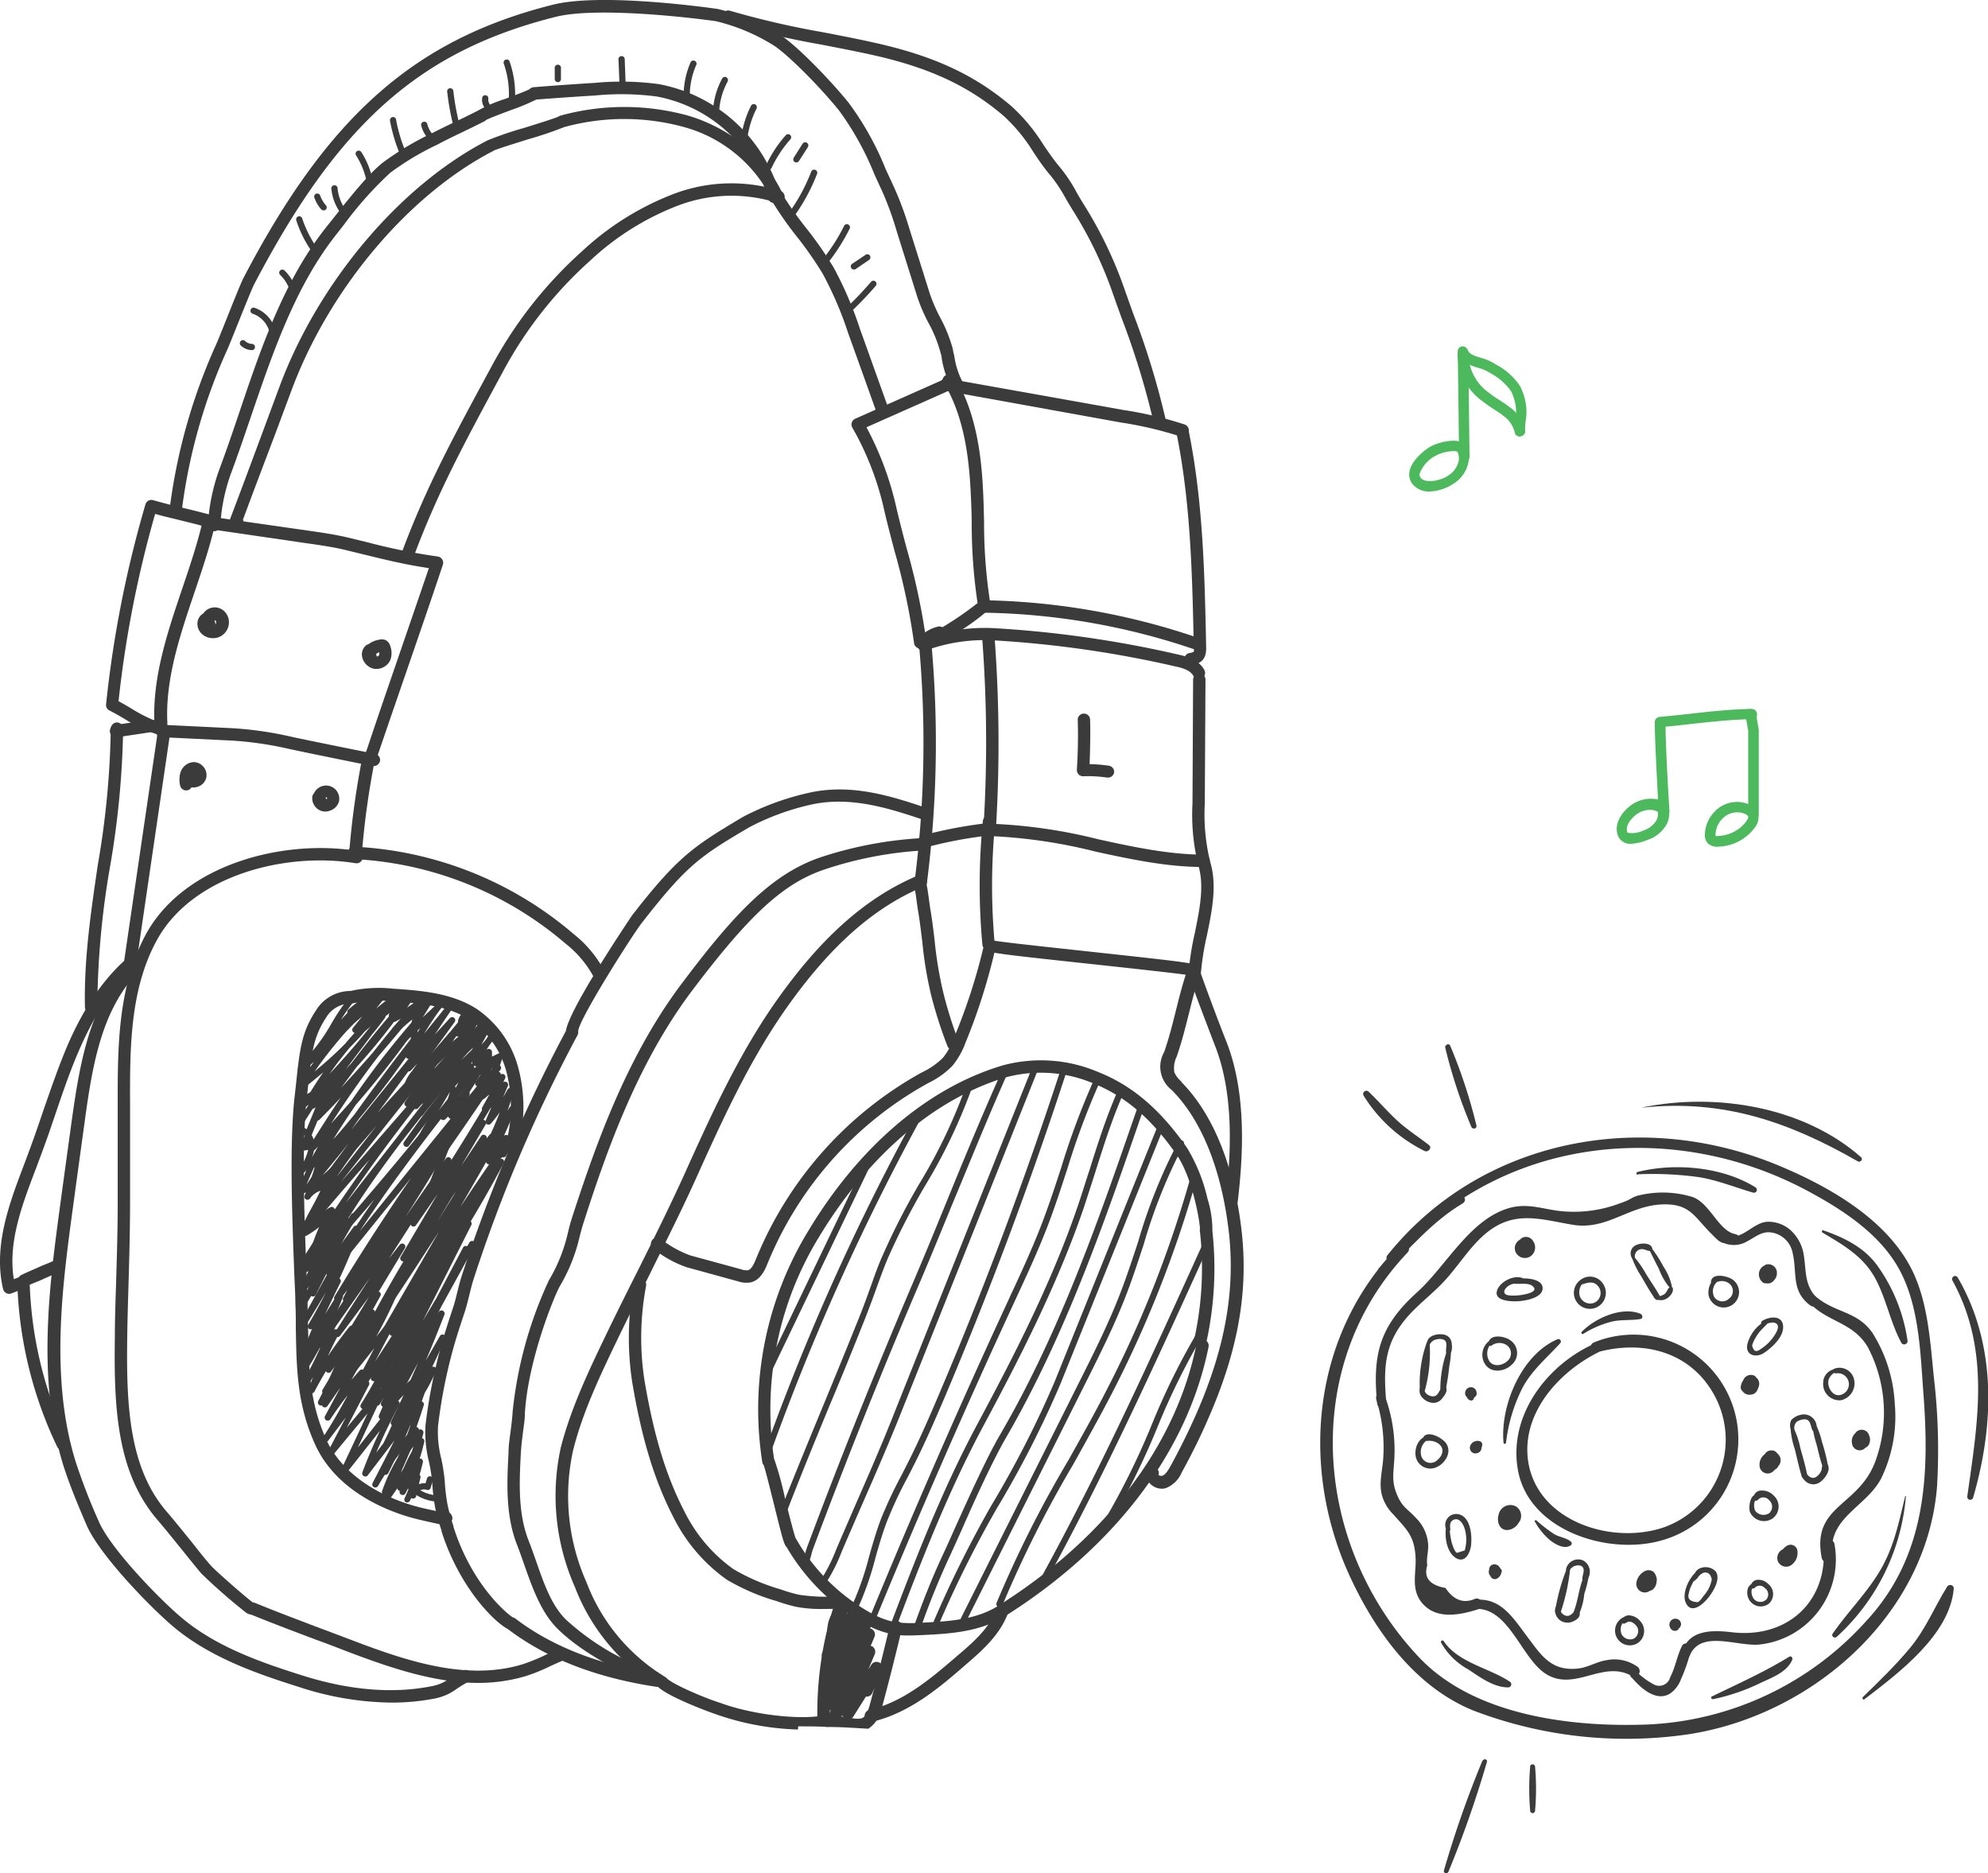 <svg xmlns="http://www.w3.org/2000/svg" viewBox="0 0 258.6 243.6"><defs><style>.cls-1{fill:#3b3b3b;}.cls-2{fill:#4db95d;}</style></defs><title>Asset 2</title><g id="Layer_2" data-name="Layer 2"><g id="Layer_1-2" data-name="Layer 1"><path class="cls-1" d="M199.05,229.74a33.16,33.16,0,0,0,0,5.81.32.32,0,0,0,.63,0,33.15,33.15,0,0,0,0-5.81.33.33,0,0,0-.65,0Z"/><path class="cls-1" d="M192.83,229a136.16,136.16,0,0,0-5,14.26c-.11.39.44.51.59.16a138.42,138.42,0,0,0,5-14.27c.1-.35-.41-.47-.55-.15Z"/><path class="cls-1" d="M192.05,146.36A66.93,66.93,0,0,0,188.64,136c-.17-.38-.72-.09-.64.27a66.87,66.87,0,0,0,3.39,10.28c.16.39.78.25.66-.18Z"/><path class="cls-1" d="M185.9,148.94c-1.38-1.08-2.85-2-4.16-3.21s-2.43-2.53-3.7-3.74a.42.42,0,0,0-.66.51,19.5,19.5,0,0,0,7.94,7.2c.45.21,1-.4.58-.76Z"/><path class="cls-1" d="M242.53,221c4.38-3.36,11.13-8.37,11.62-14.42,0-.47-.63-.59-.86-.23-1.68,2.7-2.77,5.5-4.85,8-1.88,2.26-4,4.31-6.13,6.38-.13.14.05.41.22.28Z"/><path class="cls-1" d="M254,166.59c4.92,9,3.28,18.33,1.91,28a.39.39,0,0,0,.75.21c2.76-9.47,3.09-19.9-2-28.65a.39.39,0,0,0-.68.4Z"/><path class="cls-1" d="M213.68,144.05c10.51-1.09,19,1.85,28,7,.32.18.71-.28.41-.54-7.48-6.59-18.89-8.44-28.44-6.48,0,0,0,0,0,0Z"/><path class="cls-1" d="M181.14,164c13.24-16,35.9-18.74,53.85-9.19,4.44,2.37,9.17,5.39,11.8,9.82,2.8,4.73,3,10.91,3.38,16.24.87,11,.41,21.62-7.51,30.07a40.62,40.62,0,0,1-28.38,13.35c-9.94.37-22.54-1.18-29.68-8.73-13.71-14.49-15.62-37.8-1.52-52.64.64-.67-.37-1.69-1-1-11.45,11.53-13.13,29-6.35,43.4,3.32,7.08,8.49,14.17,16,17.18a55.75,55.75,0,0,0,27.84,3.07c16.18-2.46,31.06-15.5,32.4-32.22a81.3,81.3,0,0,0-.43-14.38c-.45-4.47-.75-9.41-2.69-13.51-3.25-6.87-11.06-11.23-17.79-14-17.65-7.2-38.42-3.37-50.58,11.79-.42.52.31,1.26.74.74Z"/><path class="cls-1" d="M180.09,165.65c3.24-3.22,6.22-6.79,10.18-9.14.67-.4.08-1.34-.6-1-4.19,1.95-7.25,6.1-10.29,9.44-.44.48.25,1.18.71.72Z"/><path class="cls-1" d="M208.92,174.16c-6.89,2.32-12.86,9.42-11.46,17.08,1.45,7.89,11.84,11.12,18.77,9.08a13.63,13.63,0,1,0-8.88-25.73c-.78.32-.5,1.54.36,1.3,6.37-1.78,12.83.12,15.71,6.41a12.09,12.09,0,0,1-7,16.35c-7,2.38-16.93-1-17.7-9.14-.61-6.49,5-12,10.52-14.23.67-.28.42-1.36-.3-1.12Z"/><path class="cls-1" d="M180.34,182.6c-.28-3.49-.44-6.59,1.48-9.65,1.56-2.49,3.71-3.92,5.74-6s3.49-4.67,5.7-6.52c3.71-3.09,7.12-1.84,11.3-1.14,4.53.76,7.31-2.55,11.83-2.65,3.44-.07,4,1.6,6.16,3.76,1.3,1.31,1.18,1.27,3,1.46.77.08.95-1.21.19-1.35-2.16-.39-3.26-3.94-5.51-4.81a13.27,13.27,0,0,0-6.28-.39c-2,.37-1.3.54-3.14,1.16a16.89,16.89,0,0,1-8.19,1c-2.25-.32-4.08-1-6.35-.34-5.13,1.49-8.22,7.64-12,11-4.77,4.34-5.78,8-5.12,14.44.07.7,1.16.71,1.11,0Z"/><path class="cls-1" d="M224.69,161.81a3.31,3.31,0,0,0,2.57-.36c1.22-.62,2-1.46,3.49-1.09a3.34,3.34,0,0,1,2.46,2.71c.58,2.63-.21,4.86,2.28,6.72.63.47,1.25-.51.79-1-1.57-1.81-1.3-3.29-1.63-5.46a5.47,5.47,0,0,0-1.64-3.25,4.34,4.34,0,0,0-3-1.18c-1.84,0-3.24,2.26-5,1.86-.7-.16-1,.9-.3,1.08Z"/><path class="cls-1" d="M235.24,169.27c2.23,2.66,5.83,2.61,7.76,6a18.39,18.39,0,0,1,.89,14.94c-2.25,5.79-8.24,5.59-6.92,12.39.18.94,1.52.51,1.4-.39-.64-4.78,4.4-6.24,6.32-9.9a18.44,18.44,0,0,0,1.78-9.78,19.13,19.13,0,0,0-2.87-9.13c-2.07-3-5-2.58-7.59-4.94a.54.54,0,0,0-.77.76Z"/><path class="cls-1" d="M179,181.93a20.79,20.79,0,0,1,.92,7.87c-.11,1.5-.56,3.11-.17,4.61a5.64,5.64,0,0,0,1.5,2.56c1.87,2.1,2.84,2.9,2.9,6,0,2-.6,4,1,5.7,1.87,2,4.86,1.35,7.13.63a.71.71,0,0,0-.38-1.37q-2.26,1-3.87-1.4-3.1-.56-2.37-2.94c-.16-1,.24-2,.09-3a5.32,5.32,0,0,0-1.51-3.11c-1.11-1.24-1.82-1.39-2.53-3.11s-.44-2.78-.34-4.55a20.28,20.28,0,0,0-1.2-8.19c-.24-.71-1.37-.42-1.14.32Z"/><path class="cls-1" d="M191.86,209.26c4.27-.29,6,6.17,9,8.29,3.79,2.7,7.58-1.73,11.36.41a.71.71,0,0,0,.72-1.23,5.16,5.16,0,0,0-3.95-.81c-1.22.18-2.32.88-3.52,1.06-3.65.51-5-1.73-6.68-3.95-1.85-2.42-3.49-5.33-6.91-4.94-.74.08-.77,1.22,0,1.17Z"/><path class="cls-1" d="M212.22,218.14c1.11,1.3,3.13,3.26,5,2.14a3.88,3.88,0,0,0,1.45-1.91,20.5,20.5,0,0,0,1.29-3.8c.14-.67-.83-1.18-1.17-.49-.65,1.3-.86,2.79-1.54,4.08A1.47,1.47,0,0,1,215,219a9.12,9.12,0,0,1-2.09-1.56.52.52,0,0,0-.73.73Z"/><path class="cls-1" d="M219.8,215.35c1.4-3.47,6.28-1.14,9.13-1.47a11.14,11.14,0,0,0,9.7-13.06c-.12-.81-1.5-.62-1.43.19.64,7.3-4.74,12.13-11.91,11.28-2.62-.31-5.81-.35-6.5,2.79a.52.52,0,0,0,1,.27Z"/><path class="cls-1" d="M198.32,166.37c-1.06-.72-2.93.16-3.47,1.21-.83,1.6,1.59,1.71,2.56,1.66s3.37-.43,3.25-1.79-3-1.31-3.84-1c-.21.08-.26.42,0,.48.66.14,1.87-.12,2.41.25,1.31.88-1.22,1.27-1.82,1.3a6.39,6.39,0,0,1-1.07,0c-.71-.06-.87-.49-.4-1,.63-.67,1.54-.55,2.34-.77a.19.19,0,0,0,0-.33Z"/><path class="cls-1" d="M230,171.61a4.92,4.92,0,0,0-2.7,3.2c-.32,1.46,1.12,1.84,2.16,1.15s2.56-2.08,2.49-3.44c-.06-1.53-1.82-1.3-2.73-.72-.26.17-.1.65.23.53a3,3,0,0,1,1.19-.33c1.07.15.53,1.12.26,1.56a5.91,5.91,0,0,1-1.9,1.92c-.56.43-.91.27-1.08-.49a3,3,0,0,1,.25-.65,7.48,7.48,0,0,1,.57-.93c.42-.59,1-1,1.43-1.58.09-.11,0-.26-.17-.22Z"/><path class="cls-1" d="M188.25,198c-.45,1.33-.21,3.81,1.13,4.63s2-1,2-2c.09-1.22-.19-3.45-1.71-3.7a1.42,1.42,0,0,0-1.47,2.13c.12.17.48.14.46-.12-.05-.47-.14-1.12.55-1.32s1.14.66,1.3,1.16a4.89,4.89,0,0,1,.12,2.46,3.06,3.06,0,0,1-.1.41l-1,.31c-.32-.09-.6-1.07-.7-1.36a10.62,10.62,0,0,1-.28-2.51.16.16,0,0,0-.32,0Z"/><path class="cls-1" d="M221,204.18c-1.13.65-2.26,2.91-1.74,4.2.62,1.53,2,.5,2.73-.32s1.95-2.65,1.17-3.71a1.85,1.85,0,0,0-1.85-.44c-.74.21-.93.84-1.2,1.48-.07.15.08.38.25.25a3.55,3.55,0,0,0,.46-.41,1.56,1.56,0,0,1,.85-.7c.51-.08.86.22,1,.88a4.3,4.3,0,0,1-1.07,2.15c-.18.24-.47.7-.76.82-1-.06-1.39-.46-1.15-1.18a5.47,5.47,0,0,1,.15-.58,12.75,12.75,0,0,1,1.27-2.29.11.11,0,0,0-.15-.15Z"/><path class="cls-1" d="M212.66,163.46a.93.93,0,0,1,.94-1c.4,0,.69.27,1.06.23a.27.27,0,0,0,.26-.34c-.17-.75-1.47-.69-2-.45a1.17,1.17,0,0,0-.61,1.76c.14.19.37,0,.35-.2Z"/><path class="cls-1" d="M215.14,168.75a1.38,1.38,0,0,0,1.62.16c.43-.21,1-.88.83-1.39a.25.25,0,0,0-.41-.11c-.3.26-.34.66-.68.91a2.08,2.08,0,0,1-1.31.31c-.06,0-.1.08-.05.12Z"/><path class="cls-1" d="M212.21,163.36a11.29,11.29,0,0,0,1.31,2.68c.58,1,1.13,2,1.78,2.88.26.36.84,0,.61-.36-.56-1-1.2-1.91-1.79-2.86a13.13,13.13,0,0,0-1.73-2.44.11.11,0,0,0-.18.1Z"/><path class="cls-1" d="M214.45,162.36c.45.9.89,1.8,1.35,2.69a8.44,8.44,0,0,0,1.31,2.33c.12.12.38.05.36-.14a7.67,7.67,0,0,0-1.1-2.53,16.39,16.39,0,0,0-1.66-2.55c-.12-.15-.34.05-.26.2Z"/><path class="cls-1" d="M185.61,174.55a15.83,15.83,0,0,0-.92,6.1.35.35,0,0,0,.69.09,18.71,18.71,0,0,0,.58-6.15.18.18,0,0,0-.35,0Z"/><path class="cls-1" d="M188.6,174.73a15,15,0,0,0-1.24,6.09.34.34,0,0,0,.67.09,32.91,32.91,0,0,0,.5-3.26,10.4,10.4,0,0,0,.18-2.89.06.06,0,0,0-.11,0Z"/><path class="cls-1" d="M186,174.84a1.23,1.23,0,0,1,.91-.65,1.41,1.41,0,0,1,.95.08c.57.35.07,1.28.31,1.79a.25.25,0,0,0,.4.05c.37-.33.33-1,.25-1.51a1.22,1.22,0,0,0-.89-1c-.79-.23-2.42.08-2.27,1.19a.18.18,0,0,0,.34.09Z"/><path class="cls-1" d="M184.84,180.29c-.62,1,.42,2,1.39,2.15a1.41,1.41,0,0,0,1.37-.57c.28-.34.69-.87.54-1.34a.31.31,0,0,0-.45-.18c-.49.33-.56,1.26-1.26,1.26a1.32,1.32,0,0,1-1-.47,6.28,6.28,0,0,1-.34-.85.15.15,0,0,0-.26,0Z"/><path class="cls-1" d="M232.89,185.33a11,11,0,0,0,.58,3.16c.3,1.18.54,2.39.91,3.55a.36.36,0,0,0,.7-.2c-.22-1.19-.58-2.37-.9-3.54a10.3,10.3,0,0,0-1.09-3,.11.11,0,0,0-.2.05Z"/><path class="cls-1" d="M235.74,185a11.07,11.07,0,0,0,.52,2.73c.28,1,.47,2.06.83,3a.35.35,0,0,0,.68-.18,24.49,24.49,0,0,0-.78-3.06,8.94,8.94,0,0,0-1-2.59.12.12,0,0,0-.22.06Z"/><path class="cls-1" d="M233.42,186a1.21,1.21,0,0,1,.29-1.08,2.09,2.09,0,0,1,1-.33c.86,0,.77.87,1.06,1.44a.28.28,0,0,0,.51-.07,1.66,1.66,0,0,0-1.74-2,2.48,2.48,0,0,0-1.51.7,1.39,1.39,0,0,0,.06,1.44c.06.14.29.07.28-.08Z"/><path class="cls-1" d="M234.37,191.19a1.45,1.45,0,0,0,.46,1.43,1.51,1.51,0,0,0,1.58.33c.83-.3,2.09-2,1.1-2.7a.29.29,0,0,0-.4.1,6.54,6.54,0,0,0-.17.86,1.89,1.89,0,0,1-.67.86c-.43.29-.82.1-1.15-.25s-.28-.52-.56-.68a.14.14,0,0,0-.19.05Z"/><path class="cls-1" d="M204,203.56a25.65,25.65,0,0,0-1.7,5.91.37.37,0,0,0,.72.2,26,26,0,0,0,1.26-6,.15.15,0,0,0-.28-.08Z"/><path class="cls-1" d="M206.48,204.22c-1.09,1.62-1.08,3.72-1.8,5.48-.17.43.46.61.7.29a8.73,8.73,0,0,0,.71-2.72,14,14,0,0,0,.67-3c0-.15-.2-.19-.28-.07Z"/><path class="cls-1" d="M204.18,204.23a1.26,1.26,0,0,1,1.5-.57c.65.38.13,1.14.16,1.68a.31.31,0,0,0,.52.22,1.67,1.67,0,0,0-.43-2.61,1.61,1.61,0,0,0-2.22,1.15.25.25,0,0,0,.47.13Z"/><path class="cls-1" d="M202.71,208.82c-.44,0-.45.52-.41.84a1.57,1.57,0,0,0,.86,1.21,1.7,1.7,0,0,0,1.49,0c.43-.18,1-.6.81-1.13a.34.34,0,0,0-.4-.23c-.52.14-.67.74-1.31.64a1,1,0,0,1-.65-.44c-.1-.14-.32-.55-.24-.66a.17.17,0,0,0-.15-.26Z"/><path class="cls-1" d="M185.93,186.81c-1.32-.11-2,1.5-1.77,2.63a1.93,1.93,0,0,0,2.75,1.36c1.13-.51,2-2,1.17-3.12-.49-.69-2.52-1.8-3-.62a.22.22,0,0,0,.1.24.89.89,0,0,0,.6.09,2.12,2.12,0,0,1,1.18.27c1,.57.79,1.6,0,2.24a1.25,1.25,0,0,1-2.06-.47,1.9,1.9,0,0,1,1.08-2.32c.18,0,.13-.29,0-.3Z"/><path class="cls-1" d="M194.17,174.14a2.26,2.26,0,0,0-1,3.27c.78,1.24,2.57,1,3.49.07a2,2,0,0,0-.22-3.18c-.76-.55-2.76-.88-2.84.5a.27.27,0,0,0,.39.23,1.72,1.72,0,0,1,1.77-.21,1.3,1.3,0,0,1,.38,2.14c-.67.67-1.93.89-2.45,0a1.93,1.93,0,0,1,.64-2.53.15.15,0,0,0-.15-.26Z"/><path class="cls-1" d="M206.44,166.1a2.08,2.08,0,1,0,2.05.82,2,2,0,0,0-3.12-.25c-.15.2.1.47.32.41.73-.22,1.5-.54,2.12.12a1.39,1.39,0,0,1-.41,2.23,1.44,1.44,0,0,1-1.91-.88,1.78,1.78,0,0,1,1.09-2.13c.19-.08,0-.37-.14-.32Z"/><path class="cls-1" d="M223.62,166.26c-1.16-.15-1.68,1.77-1.23,2.6a2,2,0,1,0,3-2.43c-.71-.51-2.92-1-2.83.48a.2.2,0,0,0,.34.14,1.56,1.56,0,0,1,2-.14,1.23,1.23,0,0,1,0,2,1.25,1.25,0,0,1-1.91-.22,1.65,1.65,0,0,1,.68-2.19.12.12,0,0,0-.06-.22Z"/><path class="cls-1" d="M239.3,178.07a1.81,1.81,0,0,0-2.14,1.77,2.11,2.11,0,0,0,2.33,2.27,2.24,2.24,0,0,0,1.72-2.53,1.94,1.94,0,0,0-2.62-1.56c-.35.18-.08.65.26.6a1.43,1.43,0,0,1,.57,2.8c-1,.28-1.77-1-1.57-1.92a1.69,1.69,0,0,1,1.45-1.18c.13,0,.12-.22,0-.25Z"/><path class="cls-1" d="M228.86,194.52c-1.15-.63-1.45,1.41-1.23,2.12a2,2,0,0,0,2.92.87,1.92,1.92,0,0,0,.17-3,2.06,2.06,0,0,0-1.63-.65,1,1,0,0,0-1,1,.33.33,0,0,0,.56.23.94.94,0,0,1,1.45,0,1.13,1.13,0,0,1,.06,1.7,1.36,1.36,0,0,1-1.82-.27c-.29-.5-.24-1.59.45-1.73a.17.17,0,0,0,0-.3Z"/><path class="cls-1" d="M228.22,205.91c-1,.11-1.12,1.32-.74,2.06a1.74,1.74,0,0,0,2.63.59A1.69,1.69,0,0,0,230,206a1.73,1.73,0,0,0-1.35-.53.93.93,0,0,0-.91.85.3.3,0,0,0,.5.21.87.87,0,0,1,1.31,0,1,1,0,0,1,.23,1.48,1.11,1.11,0,0,1-1.59,0c-.37-.4-.6-1.48.09-1.71.18-.06.16-.37,0-.34Z"/><path class="cls-1" d="M211.47,210.23a1.92,1.92,0,1,0,1.66,3.4,1.89,1.89,0,0,0,.23-2.79,2,2,0,0,0-1.57-.75c-.45.06-1,.43-.78.93a.22.22,0,0,0,.32.13c.27-.11.46-.3.78-.23a1.64,1.64,0,0,1,.87.71,1.13,1.13,0,0,1-.48,1.5,1.24,1.24,0,0,1-1.58-.63,1.59,1.59,0,0,1,.69-1.93c.17-.11.06-.42-.14-.34Z"/><path class="cls-1" d="M194.49,204.2a.59.59,0,0,0-.41,1.06c.51.39,1.14-.2,1.21-.72a.85.85,0,0,0-1.08-.93.76.76,0,0,0-.3,1.24.75.75,0,0,0,1.26-.5.78.78,0,0,0-1.1-.82.67.67,0,0,0,.23,1.26.63.63,0,0,0,.41-1.12c-.65-.47-1.22.48-1,1.05.35.82,1.5.41,1.64-.33a.31.31,0,0,0-.45-.34c-.16.07-.28.19-.44.27s-.17.05.07-.12c.27.27.24.42-.07.44a.22.22,0,0,0,0-.44Z"/><path class="cls-1" d="M191.52,188a.54.54,0,0,0,.49.81,1,1,0,0,0,.81-1c-.11-.55-.9-.47-1.24-.21a.81.81,0,0,0,0,1.3.74.74,0,0,0,1.14-.63.76.76,0,1,0-1.19.65.74.74,0,0,0,1.13-.66.71.71,0,0,0-1.29-.33c-.36.54.31,1.32.84.82a.28.28,0,0,0,0-.38.34.34,0,0,1-.1-.38l.11,0c0,.2-.17.26-.39.2a.2.2,0,0,0-.35-.21Z"/><path class="cls-1" d="M190.89,181.08c.12.42.53,1,1,.58s0-1-.4-1.14a.72.72,0,0,0-.9.82.75.75,0,0,0,1.27.34.74.74,0,1,0-1.26-.44.74.74,0,0,0,1.26.44.77.77,0,0,0-.35-1.24.44.44,0,0,0-.41.11c-.41.43-.53,1.39.18,1.59a.36.36,0,0,0,.45-.34c0-.22-.21-.47,0-.66l-.41.11c.1-.1.17-.09.22,0a2.33,2.33,0,0,0-.14-.33c-.11-.27-.54-.17-.45.13Z"/><path class="cls-1" d="M197.92,161.58c-.74.14-.52,1.26,0,1.53a1,1,0,0,0,1.44-.87,1.12,1.12,0,0,0-1.5-1.07,1.25,1.25,0,0,0-.66,1.77,1.33,1.33,0,0,0,1.9.45,1.42,1.42,0,0,0,.31-2,1.05,1.05,0,0,0-1.85.07c-.28.63-.19,1.78.66,1.86a1.1,1.1,0,0,0,.64-1.92.85.85,0,0,0-1.05.22,1.06,1.06,0,0,0,.09,1.35c.28.33.79,0,.8-.33,0-.08,0-.23,0-.3l-.51-.21v.18c.53.23.14-.35.32-.39s.26.62-.06.71a.3.3,0,0,1-.27-.53c.22-.14.51.16.28.31s-.19-.3-.17-.43a.3.3,0,0,0-.36-.36Z"/><path class="cls-1" d="M227.4,179.71a.64.64,0,0,0-.62.8.88.88,0,0,0,1.11.51,1.16,1.16,0,0,0,.92-1.06.9.9,0,0,0-.9-.92c-1,0-2.18,1.54-.95,2.09,1,.45,2.32-1.24,1.44-2s-2.28.6-1.84,1.59a1.08,1.08,0,0,0,1.33.63,1.6,1.6,0,0,0,.94-1.24,1,1,0,0,0-.9-1.15,1.18,1.18,0,0,0-1.13,1,1.27,1.27,0,0,0,.45,1.33,1,1,0,0,0,1.41-.69,1.54,1.54,0,0,0-.38-1.64,1.06,1.06,0,0,0-1.56.69c-.16.56-.11,1.39.54,1.6a1,1,0,0,0,1.16-1,.41.41,0,0,0-.68-.28s-.17.11-.17.16l.24.2v-.17l0-.18-.26-.08a2.08,2.08,0,0,0,0,.25l0,.18.36,0a1.77,1.77,0,0,0,0-.23c-.19-.51-.23.17-.37.15s.25-.34.24-.32.09,0-.06-.11-.14-.12-.16,0-.17.27-.17.28-.09.07,0,0a.13.13,0,0,0,.12-.08c.1-.06.16-.17.28-.2s.19-.06.14.1-.41.35-.53.36a.35.35,0,0,0,0-.7Z"/><path class="cls-1" d="M229.5,164.85a1,1,0,0,0,.5,1.53.76.76,0,0,0,.87-1.16c-.43-.63-1.39-.92-1.79-.11-.31.61-.16,1.6.59,1.77a1.29,1.29,0,0,0,1.47-1.25,1.12,1.12,0,0,0-1.43-1.16,1.42,1.42,0,0,0-.54,2.08,1,1,0,0,0,1.77-.46c.22-.79-.32-1.82-1.25-1.57a1.27,1.27,0,0,0-.86.93,1.33,1.33,0,0,0,.52,1.37.32.32,0,0,0,.54-.22c0-.23,0-.43,0-.66a.54.54,0,0,1,0-.31c.09-.1.1-.11,0,0a.49.49,0,0,1-.07.33s.15-.71.27-.44-.44.64-.26.15c.11-.3.28.23.34,0a.36.36,0,0,1-.21-.24.37.37,0,0,1,.05-.29c.13-.34-.38-.5-.56-.23Z"/><path class="cls-1" d="M230.65,189.54c-.77-.52-1.25.62-1,1.23.44.89,1.48.34,1.84-.32a1.11,1.11,0,0,0-1-1.64,1.67,1.67,0,0,0-1.61,1.75,1.06,1.06,0,0,0,1.78.8c.67-.55,1.17-1.85.36-2.48s-1.73.34-1.71,1.25a1.08,1.08,0,0,0,1.85.8c.63-.74.3-2.46-.89-2.28s-1,2-.32,2.65a.41.41,0,0,0,.67-.18,3.33,3.33,0,0,0,0-.77,1.74,1.74,0,0,0,0-.51v-.12l-.41.1a1.6,1.6,0,0,1,0,.31c.15.16.24-.11.24-.2s.08-.22-.07-.18-.19,0-.15.22a1.18,1.18,0,0,1-.19.37c0,.06-.11.19-.19.21.1,0,0-.09.07-.2a.72.72,0,0,1,.36-.6c.25-.09.44.06.36.33,0,.06-.22.38-.31.36s-.12-.47,0-.43c.29.11.43-.32.2-.47Z"/><path class="cls-1" d="M242.11,186.68a.89.89,0,0,0,0,1.52c.66.34,1.13-.26,1.14-.88a1.13,1.13,0,0,0-1.25-1.24,1.38,1.38,0,0,0-1.09,1.63,1,1,0,0,0,1.55.75,1.74,1.74,0,0,0,.64-1.88,1,1,0,0,0-1.72-.24,1.27,1.27,0,0,0,.2,1.9.9.9,0,0,0,1.26-1.18c-.47-.83-1.84-.19-1.34.65a.36.36,0,0,0,.61,0c.35-.45-.07-.27,0-.5a.26.26,0,0,1,.11-.21l-.1-.06c0,.08,0,.21,0,.3s-.21.34-.17.37,0-.17,0-.24.09-.35.26-.37.22.16.25.31a2.44,2.44,0,0,1,0,.27c-.15-.21-.13-.38.05-.51s-.12-.62-.39-.39Z"/><path class="cls-1" d="M214.74,205.29a.59.59,0,0,0-.71-.42c-.42.09-.57.55-.61.93a1,1,0,0,0,1.63.89,1.5,1.5,0,0,0-.25-2.33c-.9-.38-1.77.57-1.92,1.39a1.11,1.11,0,0,0,1.71,1.17c.79-.45,1.4-1.73.43-2.34a1.32,1.32,0,0,0-1.93,1.25,1.12,1.12,0,0,0,2,.71c.68-.8.48-2.52-.86-2.3a1.52,1.52,0,0,0-.69,2.55.42.42,0,0,0,.7-.19,3.31,3.31,0,0,0,0-.89,1.67,1.67,0,0,1,.06-.26.16.16,0,0,1,.11,0l-.12,0a1.9,1.9,0,0,0-.09.36q-.14.09,0,.09c.06,0,.08,0,.05,0s.07-.18.08-.2,0,0,0,.08-.38.47-.43.34.2-.54.33-.63c.28-.21.29.13.24.36s-.07.38-.21.2v-.14c0-.13,0-.21-.16-.24.16.37.75.11.64-.27Z"/><path class="cls-1" d="M218.16,210.76a.6.6,0,0,0-.43,1.11.69.69,0,0,0,.67-1.19.78.78,0,0,0-1.15,1,.68.68,0,0,0,.9.37.81.81,0,0,0,.3-1,.49.49,0,0,0-1,.13,1.07,1.07,0,0,0,.16.7.37.37,0,0,0,.63,0,1.14,1.14,0,0,0,.19-.7l-.91.25v0l.28-.21.24.11c.31,0,.35-.45.07-.53Z"/><path class="cls-1" d="M232.05,201.47c-1,.81,0,2.53,1.16,1.85a1.09,1.09,0,0,0,.34-1.5,1.29,1.29,0,0,0-1.64-.32,1.25,1.25,0,0,0-.65,1.54,1.17,1.17,0,0,0,1.68.56,1.94,1.94,0,0,0,.88-1.8.9.9,0,0,0-1.4-.74c-.59.36-1.14,1.2-.72,1.87s1.53.66,1.46-.22a.45.45,0,0,0-.31-.41l-.15-.08a.16.16,0,0,0,.3-.06c-.28-.34-.41-.38-.4-.13l0,.16c0,.06-.11.4-.22.38s.36-.45.43-.16-.18.18-.27.06,0-.32.11-.44c.39-.35-.17-.88-.56-.56Z"/><path class="cls-1" d="M196.42,196.14a1.11,1.11,0,0,0-1.28,1.57,1.46,1.46,0,0,0,2.24.52,1.44,1.44,0,0,0-.23-2.33,1.56,1.56,0,0,0-2.21,1.1c-.26.84.06,2,1.12,2a1.86,1.86,0,0,0,1.71-2.08,1.18,1.18,0,0,0-2.2-.38c-.51.83-.32,2.25.91,2.15s1.74-1.95.53-2.41a1,1,0,0,0-1.36.58.92.92,0,0,0,.59,1.28c.34.07.79-.23.64-.63a1.67,1.67,0,0,1-.08-.2c0-.09-.06-.09-.11,0s-.13.11-.2,0a.3.3,0,0,1-.08.2l.05.07a.64.64,0,0,1,0-.2s.09-.29.16-.29a1.82,1.82,0,0,1-.05.35.86.86,0,0,1-.34.39c-.27.16-.34,0-.32-.29a.91.91,0,0,1,.34-.7.41.41,0,0,1,.61.39.47.47,0,0,1-.59.41c-.43-.1-.63-1-.05-.87a.32.32,0,0,0,.17-.61Z"/><path class="cls-1" d="M247.83,194.6c-.9,3.68-1.54,7-3.62,10.24-1.73,2.72-4,5-5.82,7.64-.22.33.26.66.53.41a27.89,27.89,0,0,0,9-18.28c0-.06-.1-.07-.11,0Z"/><path class="cls-1" d="M222.81,221a26.11,26.11,0,0,0,6.2-2.12c1.49-.7,3.43-1.39,4.12-3,.11-.25-.12-.57-.4-.4-3.25,2-6.63,3.5-10.06,5.17-.21.1,0,.38.14.34Z"/><path class="cls-1" d="M237.05,160.3c2.81,1.67,5.44,3.16,7,6.18,1.35,2.62,1.89,5.59,3.28,8.17a.44.44,0,0,0,.81-.22,22.16,22.16,0,0,0-3.81-9.65c-1.72-2.49-4.35-3.79-7.15-4.76-.17-.06-.27.19-.12.28Z"/><path class="cls-1" d="M213.05,152.73a43.79,43.79,0,0,1,8.09.39c2.39.42,4.6,1.32,6.93,2a.38.38,0,0,0,.29-.69c-4.28-2.68-10.52-3.23-15.36-2a.19.19,0,0,0,.05.37Z"/><path class="cls-1" d="M187.45,213.63a9,9,0,0,0,3.54,3.49c1.5,1,3.34,2.36,5.21,2.34a.4.4,0,0,0,.2-.74c-2.65-1.78-6.73-2.46-8.61-5.29a.2.2,0,0,0-.34.2Z"/><path class="cls-1" d="M195.9,187.67a21.26,21.26,0,0,1,2.17-7.22c1.27-2.32,3.16-3.85,4.89-5.76a.32.32,0,0,0-.38-.5c-4.67,2-7.44,8.61-7,13.44,0,.17.29.24.32,0Z"/><path class="cls-1" d="M205.94,173.49a12.91,12.91,0,0,1,3.76-1.61c1.24-.28,2.46-.12,3.69-.33.38-.07.28-.57,0-.68-2.45-1-5.94.59-7.65,2.36a.17.17,0,0,0,.2.26Z"/><path class="cls-1" d="M199.68,197.94a8.62,8.62,0,0,0,2,2.42c.67.51,1.81,1.17,2.62.64a.3.3,0,0,0,.06-.48c-.59-.52-1.51-.59-2.2-1a19.44,19.44,0,0,1-2.29-1.77c-.12-.09-.31,0-.22.17Z"/><path class="cls-1" d="M85.54,219.39h-.12c-7.83-1.17-14.35-3.7-19.38-7.53-1.73-.89-6.29-5.39-8.61-12.71l0-.1a27.45,27.45,0,0,1-.83-3,28.51,28.51,0,0,1-.38-3.27,21.24,21.24,0,0,0-.43-2.7,15.74,15.74,0,0,1-.44-4.73,69,69,0,0,1,2.42-11.64c.36-1.22.76-2.42,1.16-3.63.22-.65.38-1.32.55-2s.36-1.47.6-2.19a197.12,197.12,0,0,1,13.53-31.8c.45-3,8.49-14.83,8.58-15,6-7.71,8-9,14.46-12.85a34.69,34.69,0,0,1,8.31-3.07c5.73-1.38,11.09.41,15.82,2a.82.82,0,0,1,.51,1,.81.81,0,0,1-1,.51c-4.53-1.51-9.65-3.22-14.93-2a32.52,32.52,0,0,0-7.87,2.9c-6.42,3.77-8.16,4.95-14,12.45-1.22,1.56-8.15,12.46-8.28,14.07a.85.85,0,0,1-.08.52,193.47,193.47,0,0,0-13.5,31.67c-.22.66-.38,1.34-.56,2.06s-.35,1.45-.58,2.17c-.4,1.19-.79,2.38-1.16,3.58a66.93,66.93,0,0,0-2.35,11.37,13.75,13.75,0,0,0,.42,4.23,25.36,25.36,0,0,1,.45,2.88,25.13,25.13,0,0,0,.36,3.09,24,24,0,0,0,.78,2.83l0,.09c2.36,7.43,6.86,11.24,7.73,11.77a.73.73,0,0,1,.31.14c4.81,3.67,11.08,6.1,18.65,7.22a.8.8,0,0,1-.12,1.6Z"/><path class="cls-1" d="M85.06,219h0c-1.29,0-8.75-3.34-12.61-7.24-2.13-2.16-3.27-5.45-4.29-8.35-.3-.86-.59-1.7-.9-2.48-1.53-3.89-1.31-8.19-1.11-12,0-1,.16-1.92.27-2.8s.21-1.6.26-2.49a53.29,53.29,0,0,1,4.72-17.12,21.33,21.33,0,0,0,2.45-6.08c.15-.64.31-1.31.59-2.16,3.19-9.81,7.2-21.07,14.37-30.53,6.78-9,11.69-14.23,18.2-16.34A51,51,0,0,1,120,109a.81.81,0,0,1,.12,1.61A49.35,49.35,0,0,0,107.5,113c-5.43,1.75-9.83,5.73-17.42,15.77-7,9.27-11,20.38-14.11,30.06-.26.79-.42,1.43-.57,2a22.56,22.56,0,0,1-2.59,6.47c-.84,1.55-4.1,9.63-4.53,16.45,0,.94-.16,1.78-.26,2.6s-.22,1.71-.27,2.67c-.19,3.63-.4,7.75,1,11.32.32.8.62,1.66.93,2.54,1,2.87,2,5.84,3.91,7.74A32.68,32.68,0,0,0,85,217.4a.77.77,0,0,1,.71.22.81.81,0,0,1,0,1.14A.9.9,0,0,1,85.06,219Z"/><path class="cls-1" d="M103.83,224.53c1.29,0,2.57,0,3.85.08a.8.8,0,0,0-.54-1.49c-3.35.6-9.4-.14-13.52-1.67-2.1-.66-6.19-2.43-6.9-3.19a.55.55,0,0,0-.17-.14,24.61,24.61,0,0,1-10.26-12.33,27.56,27.56,0,0,1-1.74-17.16c1.27-5.08,3.6-9.9,5.84-14.57,1.31-2.7,2.63-5.34,3.91-7.89,2-4.08,4.16-8.3,6.16-12.73,3.39-7.52,6.9-15.29,11.7-22.14,5.74-8.18,11.45-13.26,18-16a.81.81,0,0,0-.62-1.49c-6.82,2.84-12.76,8.1-18.68,16.54-4.89,7-8.43,14.82-11.85,22.41-2,4.39-4,8.41-6.13,12.67-1.29,2.55-2.61,5.2-3.92,7.91-2.28,4.74-4.64,9.64-6,14.87a29.28,29.28,0,0,0,1.82,18.19,26.16,26.16,0,0,0,10.82,13c1.27,1.21,5.91,3,7.48,3.54a35.1,35.1,0,0,0,10.72,2C103.82,224.68,103.83,224.53,103.83,224.53Z"/><path class="cls-1" d="M113.29,224a.8.8,0,0,1-.79-.62.81.81,0,0,1,.6-1c4.46-1,8.2-4.25,11.49-7.08,2-1.7,4.24-3.64,5.1-6.22a.81.81,0,0,1,1-.51.8.8,0,0,1,.51,1c-1,3-3.54,5.19-5.58,6.94-3.43,3-7.33,6.29-12.17,7.42A.55.55,0,0,1,113.29,224Z"/><path class="cls-1" d="M151.13,193.62a2.15,2.15,0,0,1-1.53-.66,1.57,1.57,0,0,1-.36-1.66.81.81,0,0,1,1-.46.8.8,0,0,1,.46,1,.74.74,0,0,0,.45.11c.45-.14.8-.72,1.1-1.25,1.19-2.17,2.3-4.41,3.3-6.66,3.87-8.77,5.22-16.49,4.24-24.29s-3.51-14.07-7.31-17.92l-.05-.06a3.82,3.82,0,0,1-1-4.93c.64-1.83,1.09-3.65,1.53-5.4.38-1.52.77-3.08,1.28-4.67-2.07-.28-7.66-.89-12.3-1.39-7.6-.82-11-1.19-12.59-1.47a77.52,77.52,0,0,1-3.76,11.71,10.3,10.3,0,0,1-1.7,3,11.11,11.11,0,0,1-3.1,2.22l-.31.17a47.12,47.12,0,0,0-20.64,23.33c-.31.75-.87,2.15-2.21,2.45a3.43,3.43,0,0,1-1.67-.15l-6.59-1.81a14.42,14.42,0,0,1-4.49-2.51.81.81,0,0,1,1.2-1.09,13.73,13.73,0,0,0,3.72,2.05l6.59,1.8a2.11,2.11,0,0,0,.89.13c.45-.1.78-.77,1.06-1.47a48.73,48.73,0,0,1,21.35-24.14l.32-.17a9.67,9.67,0,0,0,2.67-1.88,8.89,8.89,0,0,0,1.41-2.56A75.79,75.79,0,0,0,128,122.9a.8.8,0,0,1,1.16-.59c1,.21,7.65.92,13,1.5,13.79,1.5,13.79,1.5,14,2.19a.82.82,0,0,1,0,.49c-.63,1.82-1.08,3.63-1.52,5.38s-.91,3.64-1.57,5.54a3.4,3.4,0,0,0-.31,2.06,3.51,3.51,0,0,0,.92,1.2l0,.06c4.05,4.11,6.74,10.63,7.77,18.86s-.38,16.1-4.38,25.14c-1,2.3-2.14,4.58-3.36,6.79a3.69,3.69,0,0,1-2,2A1.76,1.76,0,0,1,151.13,193.62Z"/><path class="cls-1" d="M118.25,212.71a11.82,11.82,0,0,1-2.36-.2,12.76,12.76,0,0,1-3.56-1.4,26.94,26.94,0,0,1-10-9.89c-.35-.3-.6-1.32-1.69-5.73-.46-1.83-1.07-4.31-1.3-4.93a.93.93,0,0,1-.18-.39,44.53,44.53,0,0,1,6-30.11c6.62-11,15.63-18.66,25.36-21.52a19.06,19.06,0,0,1,12.37.9c4.44,1.77,8.1,4.91,11.54,9.88a22.21,22.21,0,0,1,2.64,6.58,13.67,13.67,0,0,1,.64,4.23,44.75,44.75,0,0,1-.75,14.28.82.82,0,0,1,.25.76c-2.72,13.58-12.14,26-26.52,35.06-3.31,2.08-7.46,2.27-10.81,2.43C119.36,212.68,118.81,212.71,118.25,212.71Zm-14.76-12.66a.44.44,0,0,1,.08.11,25.35,25.35,0,0,0,9.54,9.53,11.06,11.06,0,0,0,3.1,1.24,15.59,15.59,0,0,0,3.62.12c3.32-.16,7.07-.33,10-2.19,13.88-8.72,23-20.67,25.73-33.67a.81.81,0,0,1-.26-.8,42.8,42.8,0,0,0,.79-14.2.8.8,0,0,1,0-.34c0-1-1-6.73-3-9.61-3.25-4.69-6.68-7.65-10.81-9.31a17.54,17.54,0,0,0-11.31-.85c-9.34,2.76-18,10.15-24.44,20.81a43,43,0,0,0-5.85,28.78,41.71,41.71,0,0,1,1.48,5.44C102.65,197,103.26,199.43,103.49,200.05Z"/><path class="cls-1" d="M119.77,115.57h-.1a.82.82,0,0,1-.7-.91,141.46,141.46,0,0,0,.63-30.23.81.81,0,0,1,1.61-.14,143.42,143.42,0,0,1-.64,30.58A.81.81,0,0,1,119.77,115.57Z"/><path class="cls-1" d="M128.73,107.88h0a.82.82,0,0,1-.76-.86,179.34,179.34,0,0,0-.21-24.09.81.81,0,0,1,1.61-.12,184.31,184.31,0,0,1,.22,24.31A.81.81,0,0,1,128.73,107.88Z"/><path class="cls-1" d="M155.38,127.22h0a.8.8,0,0,1-.76-.85,37.73,37.73,0,0,1,.81-5.06c.61-3,1.25-6.08.46-8.72a27.35,27.35,0,0,1-.77-8.12l.08-16.08a.82.82,0,0,1,.81-.8h0a.8.8,0,0,1,.8.81l-.09,16.08a26.13,26.13,0,0,0,.71,7.65c.91,3,.23,6.32-.43,9.51a35.81,35.81,0,0,0-.78,4.83A.81.81,0,0,1,155.38,127.22Z"/><path class="cls-1" d="M128.59,123.59a.8.8,0,0,1-.8-.73,84.69,84.69,0,0,1,.06-16.08.81.81,0,0,1,.89-.72.8.8,0,0,1,.72.88,83.09,83.09,0,0,0-.07,15.77.79.79,0,0,1-.72.88Z"/><path class="cls-1" d="M156.45,112.76c-4.61,0-9.35-1-13.94-2a67.41,67.41,0,0,0-13.27-2,.81.81,0,0,1,0-1.61h0a67.56,67.56,0,0,1,13.6,2c4.55,1,9.24,2,13.72,2h0a.81.81,0,0,1,.81.8.82.82,0,0,1-.8.82Z"/><path class="cls-1" d="M120.21,110.25a.81.81,0,0,1-.21-1.59,57.68,57.68,0,0,1,8.77-1.64.81.81,0,1,1,.17,1.61,56.2,56.2,0,0,0-8.53,1.59Z"/><path class="cls-1" d="M155.92,88.29a.82.82,0,0,1-.71-.42c-.37-.69-1.38-1-2.3-1.19a141.89,141.89,0,0,0-23.55-3.39,22.21,22.21,0,0,0-9,1.34.82.82,0,0,1-1-.48.8.8,0,0,1,.48-1,23.65,23.65,0,0,1,9.65-1.44,143.07,143.07,0,0,1,23.81,3.43c.92.21,2.61.6,3.36,2a.8.8,0,0,1-.33,1.09A.75.75,0,0,1,155.92,88.29Z"/><path class="cls-1" d="M107.15,209.26a17.44,17.44,0,0,1-3.59-.28,21.34,21.34,0,0,1-2.5-.73,27.9,27.9,0,0,1-6.52-2.8,21.9,21.9,0,0,1-6.71-7.67c-2.61-4.95-4.28-10.31-5.58-17.94a38.06,38.06,0,0,1,.22-12.93.8.8,0,1,1,1.57.35,36.22,36.22,0,0,0-.2,12.31c1.27,7.45,2.89,12.67,5.42,17.46a20.21,20.21,0,0,0,6.16,7.06,26.83,26.83,0,0,0,6.15,2.63,19.59,19.59,0,0,0,2.31.68,21.27,21.27,0,0,0,4.38.24.83.83,0,0,1,.82.79.81.81,0,0,1-.8.82Z"/><path class="cls-1" d="M107,224.5l.7.11c1.76,0,3.51.13,5.25.23a4.26,4.26,0,0,0,1.78-2.79c.92-3.42,1.8-6.9,2.61-10.34a.81.81,0,0,0-1.57-.37c-.81,3.43-1.68,6.89-2.6,10.29-.21.79-.51,1.63-1.06,1.84a2.57,2.57,0,0,1-1.17,0l-3-.45a44,44,0,0,1,2.07-13.71.8.8,0,1,0-1.53-.49,45.72,45.72,0,0,0-2.15,14.91A.8.8,0,0,0,107,224.5Z"/><path class="cls-1" d="M119.7,84.34a.8.8,0,0,1-.8-.72,87.84,87.84,0,0,0-2.55-12c-.45-1.72-.92-3.49-1.32-5.22a38.36,38.36,0,0,0-4.16-10.79.82.82,0,0,1-.07-.65.84.84,0,0,1,.44-.5l11.13-4.94a1.11,1.11,0,0,0,.23-.12.82.82,0,0,1,.76-.69.81.81,0,0,1,.84.77c0,.44-.16,1.06-1.17,1.51l-10.32,4.58a41,41,0,0,1,3.89,10.46c.4,1.71.86,3.48,1.31,5.19a87.64,87.64,0,0,1,2.59,12.17.81.81,0,0,1-.71.89Z"/><path class="cls-1" d="M120.14,84.39a.85.85,0,0,1-.66-.34.83.83,0,0,1,0-1A4.65,4.65,0,0,1,122,81.5a.8.8,0,0,1,.59.08,43,43,0,0,0,4.53-3.11l.05,0a69.5,69.5,0,0,1-.77-10.34c0-1.37-.07-2.74-.13-4.11-.21-4.18-.77-9.54-3.36-14a.8.8,0,0,1,.28-1.1.81.81,0,0,1,1.11.28c2.77,4.72,3.37,10.33,3.58,14.69.07,1.38.1,2.76.13,4.15a66.76,66.76,0,0,0,.83,10.57.79.79,0,0,1-.31.8l-.44.33a28.85,28.85,0,0,1-7.66,4.58A.86.86,0,0,1,120.14,84.39Z"/><path class="cls-1" d="M154.85,86.54a.81.81,0,0,1-.16-1.6,1.61,1.61,0,0,0,.6-.18h0a1.09,1.09,0,0,0,0-.44c-.19-9.19-.38-18.69-2.22-27.84a.81.81,0,1,1,1.58-.32c1.87,9.29,2.06,18.87,2.25,28.13,0,1.53-.72,2-1.93,2.23Z"/><path class="cls-1" d="M155.91,84.55a.86.86,0,0,1-.27,0,88.79,88.79,0,0,0-27.5-4.86.81.81,0,0,1-.79-.82.8.8,0,0,1,.82-.8,90.54,90.54,0,0,1,28,5,.81.81,0,0,1-.26,1.57Z"/><path class="cls-1" d="M153.83,56.77a.63.63,0,0,1-.27,0,49.27,49.27,0,0,0-7.75-1.82L123,50.83a.81.81,0,1,1,.28-1.59l22.83,4.08a49.38,49.38,0,0,1,8,1.89.82.82,0,0,1,.5,1A.81.81,0,0,1,153.83,56.77Z"/><path class="cls-1" d="M21,95.62l-.19,0a17.12,17.12,0,0,1-4.52-2.07c-.66-.39-1.34-.79-2.05-1.14a.8.8,0,0,1-.44-.81,146.13,146.13,0,0,1,5.12-26,.8.8,0,0,1,1-.55c1.5.43,2.7.72,3.87,1s2.4.58,3.94,1a.81.81,0,0,1,.55,1,.78.78,0,0,1-.38.47c-.68,2.85-1.65,5.71-2.59,8.49-1.88,5.56-3.83,11.32-3.54,17l0,.67a.77.77,0,0,1-.29.66A.8.8,0,0,1,21,95.62ZM15.42,91.2c.57.3,1.12.62,1.65.94a20.71,20.71,0,0,0,3,1.56c-.18-5.86,1.76-11.6,3.64-17.16.91-2.68,1.84-5.45,2.51-8.17-1.06-.29-2-.51-2.88-.73s-2-.47-3.16-.8A144.36,144.36,0,0,0,15.42,91.2Z"/><path class="cls-1" d="M48.27,99.16a.82.82,0,0,1-.26,0,.81.81,0,0,1-.51-1c1.4-4.22,2.87-8.48,4.29-12.61,1.31-3.82,2.67-7.76,4-11.66-3.16-.47-5.69-1.1-8.36-1.75l-2.5-.61c-1.68-.4-3.44-.65-5.14-.89L27.54,68.85a.81.81,0,0,1,.23-1.6L40,69c1.73.25,3.53.5,5.28.92l2.52.61a78.54,78.54,0,0,0,9.15,1.85.79.79,0,0,1,.57.38.81.81,0,0,1,.09.68c-1.4,4.21-2.87,8.47-4.29,12.59S50.43,94.4,49,98.61A.8.8,0,0,1,48.27,99.16Z"/><path class="cls-1" d="M48.64,99.63l-.15,0c-1.21-.22-9.9-2-11-2.25a45.66,45.66,0,0,0-7.32-1.06l-9.07-.44a.81.81,0,1,1,.08-1.61l9.07.44a47,47,0,0,1,7.61,1.1c1.1.26,9.72,2,10.92,2.23a.81.81,0,0,1,.65.94A.82.82,0,0,1,48.64,99.63Z"/><path class="cls-1" d="M15.15,95.88a.8.8,0,0,1-.12-1.6l4.54-.67a.81.81,0,0,1,.92.68.8.8,0,0,1-.68.91l-4.54.68Z"/><path class="cls-1" d="M11.85,131.78a.81.81,0,0,1-.8-.79c-.14-6.24.79-12.5,1.68-18.55a112.11,112.11,0,0,0,1.68-17.66.82.82,0,0,1,.8-.82h0a.82.82,0,0,1,.81.8,114.73,114.73,0,0,1-1.7,17.92A109.47,109.47,0,0,0,12.66,131a.81.81,0,0,1-.79.83Z"/><path class="cls-1" d="M16.81,127h-.12A.8.8,0,0,1,16,126l4.51-30.75a.81.81,0,0,1,.92-.68.82.82,0,0,1,.68.92l-4.51,30.74A.81.81,0,0,1,16.81,127Z"/><path class="cls-1" d="M46.19,111.93H46.1a.81.81,0,0,1-.71-.89l.12-1.16a107.71,107.71,0,0,1,1.64-11.45.82.82,0,0,1,1-.62.8.8,0,0,1,.62,1,105.64,105.64,0,0,0-1.62,11.28L47,111.21A.8.8,0,0,1,46.19,111.93Z"/><path class="cls-1" d="M53.09,72.74a.71.71,0,0,1-.28-.06.81.81,0,0,1-.48-1c3.08-8.19,6.26-14.16,11.6-24a55,55,0,0,1,11.78-15,36.79,36.79,0,0,1,11.82-7.42,21.19,21.19,0,0,1,14-.43.8.8,0,1,1-.53,1.52,19.6,19.6,0,0,0-12.92.43,35.11,35.11,0,0,0-11.3,7.11,52.88,52.88,0,0,0-11.44,14.6c-5.3,9.78-8.45,15.71-11.49,23.8A.83.83,0,0,1,53.09,72.74Z"/><path class="cls-1" d="M30.86,68.86a.9.9,0,0,1-.6-.23A1.19,1.19,0,0,1,30,67.32c1.48-3.89,2.9-7.72,4.33-11.57l2.06-5.55c5.05-13.52,15.64-26.06,27-31.93h0a44.67,44.67,0,0,1,4.81-1.64c1.69-.53,4-1.25,4.44-1.46a.87.87,0,0,1,.29-.14,31.25,31.25,0,0,1,16.55,0C95.19,16.72,99.89,20.7,102,25.63a.8.8,0,0,1-.43,1.06.79.79,0,0,1-1-.42A18.08,18.08,0,0,0,89,16.53a29.48,29.48,0,0,0-15.61,0,48.69,48.69,0,0,1-4.71,1.59c-1.68.53-4,1.25-4.44,1.46l-.11.07c-11,5.7-21.28,17.89-26.19,31.06-.7,1.86-1.38,3.71-2.07,5.55C34.43,60.07,33,63.81,31.6,67.6a.08.08,0,0,0,0,0,.81.81,0,0,1-.32,1.1A.88.88,0,0,1,30.86,68.86Z"/><path class="cls-1" d="M27.86,69.09h-.07a.82.82,0,0,1-.74-.87A25.29,25.29,0,0,1,28.55,61c.89-2.38,1.74-4.88,2.56-7.3C34,45.12,37,36.27,42.64,29.29l.9-1.13c1.82-2.3,4.3-5.45,6.24-7a38.42,38.42,0,0,1,6.4-3.83c1-.51,2-1,3.08-1.51s1.94-.94,2.87-1.41a18.81,18.81,0,0,1,3.65-1.57c1.14-.43,2.67-1,3.1-1.24a.84.84,0,0,1,.53-.26c2.66-.21,5.33-.4,7.94-.56a36.61,36.61,0,0,1,8.34.16,20.21,20.21,0,0,1,15.78,14.43.79.79,0,0,1-.57,1,.81.81,0,0,1-1-.58A18.55,18.55,0,0,0,85.42,12.55a35,35,0,0,0-8-.13c-2.52.15-5.1.33-7.66.53a28.55,28.55,0,0,1-3.44,1.42c-1.13.43-2.66,1-3.09,1.24a.76.76,0,0,1-.23.17c-1,.51-2,1-3.07,1.51s-2.07,1-3,1.5a36.2,36.2,0,0,0-6.14,3.66,46.82,46.82,0,0,0-6,6.71L43.9,30.3c-5.42,6.76-8.39,15.47-11.26,23.89-.83,2.43-1.68,4.94-2.58,7.35a23.63,23.63,0,0,0-1.4,6.81A.81.81,0,0,1,27.86,69.09Z"/><path class="cls-1" d="M22.85,67.22h-.09a.81.81,0,0,1-.71-.89,74.42,74.42,0,0,1,6.07-21.54c.2-.43.8-1.94,1.44-3.54.86-2.15,1.75-4.37,2.06-5C42.63,15.12,53.94,5.12,71.93.61c6.22-1.56,19.86.33,21.4.55a27,27,0,0,1,8.19,3.4c2.12,1.36,6.44,5.79,8.89,8.83a38.56,38.56,0,0,1,4.82,8.66l1,2.15a42.8,42.8,0,0,1,2,5.34l2.71,8.62a22.39,22.39,0,0,0,1.35,3.13,18.6,18.6,0,0,1,1.68,4.21c0,.25.11.51.16.77a10.52,10.52,0,0,0,1,3.25.81.81,0,0,1-.29,1.11.79.79,0,0,1-1.1-.29,11.94,11.94,0,0,1-1.24-3.74c0-.25-.1-.5-.16-.75A17.21,17.21,0,0,0,120.78,42a22.09,22.09,0,0,1-1.45-3.36L116.62,30a41,41,0,0,0-1.87-5.14c-.34-.72-.66-1.44-1-2.17a38,38,0,0,0-4.6-8.31c-2.59-3.21-6.72-7.33-8.52-8.48A25.29,25.29,0,0,0,93.1,2.75C87.65,2,77.13,1,72.33,2.18,54.61,6.62,44,16.06,33.05,37c-.27.53-1.23,2.91-2,4.83-.68,1.69-1.26,3.15-1.48,3.63a72.57,72.57,0,0,0-5.93,21A.79.79,0,0,1,22.85,67.22Z"/><path class="cls-1" d="M114.86,54.38a.81.81,0,0,1-.76-.54l-1.89-5.28c-.61-1.69-1.21-3.38-1.88-5.23a46.83,46.83,0,0,0-3.3-7.71,47,47,0,0,0-3.35-4.81,46.13,46.13,0,0,1-3.53-5.1.81.81,0,0,1,1.4-.8A45,45,0,0,0,105,29.83a49,49,0,0,1,3.46,5,48.32,48.32,0,0,1,3.42,8c.67,1.85,1.27,3.54,1.88,5.24l1.89,5.28a.81.81,0,0,1-.49,1A.86.86,0,0,1,114.86,54.38Z"/><path class="cls-1" d="M150.91,55.82a.81.81,0,0,1-.79-.64,102.64,102.64,0,0,0-4.2-13.76c-.43-1.19-.86-2.38-1.28-3.59a52.77,52.77,0,0,0-5.16-10.59c-.43-.71-.76-1.27-1-1.7a18.58,18.58,0,0,0-2.12-3.06c-.75-.93-1.4-1.88-2-2.8a21.86,21.86,0,0,0-3.81-4.61c-4.47-3.82-9.43-6.16-16.56-7.81-2.37-.54-4.8-1-7.15-1.46A116.88,116.88,0,0,1,94.41,2.92a.81.81,0,0,1,.48-1.54,113.28,113.28,0,0,0,12.26,2.83c2.36.46,4.81.93,7.2,1.48,7.4,1.71,12.56,4.15,17.25,8.15a23.66,23.66,0,0,1,4.09,4.93c.61.9,1.24,1.82,1.95,2.7a19.84,19.84,0,0,1,2.3,3.35c.19.37.51.9.92,1.58a54,54,0,0,1,5.31,10.9c.42,1.2.84,2.38,1.27,3.57a103.56,103.56,0,0,1,4.26,14,.8.8,0,0,1-.62,1A.47.47,0,0,1,150.91,55.82Z"/><path class="cls-1" d="M124,136.57a.81.81,0,0,1-.76-.53,57,57,0,0,1-2.09-6.5,50.1,50.1,0,0,1-1.17-7c-.16-1.27-.31-2.58-.52-3.86-.11-.66-.19-1.21-.25-1.72-.11-.75-.19-1.35-.34-2a.81.81,0,1,1,1.57-.36c.17.73.26,1.39.37,2.16.06.49.13,1,.24,1.67.22,1.32.38,2.64.53,3.93a50.19,50.19,0,0,0,1.13,6.76,53,53,0,0,0,2,6.35.8.8,0,0,1-.47,1A.74.74,0,0,1,124,136.57Z"/><path class="cls-1" d="M160.24,157h-.1a.81.81,0,0,1-.71-.89c.65-5.48,1.21-13.53-1.38-20.1-1-2.6-2.71-7.09-3.6-9.63a.82.82,0,0,1,.5-1,.81.81,0,0,1,1,.5c.87,2.52,2.55,7,3.57,9.57,2.73,6.91,2.15,15.22,1.48,20.88A.79.79,0,0,1,160.24,157Z"/><path class="cls-1" d="M62.25,218.88c-5.76,0-11.59-2-17.17-4.12-1.27-.49-2.57-1-3.89-1.47-2.84-1.07-5.77-2.17-8.5-3.29a1.46,1.46,0,0,1-.77-.33,75.63,75.63,0,0,1-5.71-5c-.32-.36-1.27-1.53-2.36-2.89-1.25-1.54-2.65-3.28-3.32-4.05-5.38-6.2-5.72-14.8-5.59-23.81,0-2.49.1-5,.17-7.35.1-3.38.21-6.88.2-10.42l0-12.78c0-7.08,0-15.1,3.68-21.88,5-9.13,17.93-12.39,27.53-10.81a.8.8,0,0,1,.66.92.81.81,0,0,1-.93.67c-9.05-1.48-21.19,1.52-25.84,10-3.53,6.41-3.51,14.21-3.49,21.1l0,12.77c0,3.57-.09,7.08-.19,10.48-.07,2.38-.15,4.84-.18,7.33-.12,8.68.19,17,5.2,22.73.68.78,2.1,2.54,3.35,4.08,1,1.29,2,2.5,2.32,2.84.72.81,4.58,4.16,5.46,4.81v0a.75.75,0,0,1,.26.05c2.75,1.13,5.73,2.25,8.6,3.34,1.33.49,2.64,1,3.91,1.47,7.31,2.8,15.05,5.36,22.25,3.21A23.88,23.88,0,0,0,71,215.22c.55-.26,1.1-.51,1.68-.75a.8.8,0,0,1,1,.43.81.81,0,0,1-.43,1.06c-.56.23-1.1.48-1.63.72A23.77,23.77,0,0,1,68.37,218,21.71,21.71,0,0,1,62.25,218.88Z"/><path class="cls-1" d="M77.93,127.47a.81.81,0,0,1-.73-.46,13.88,13.88,0,0,0-3.63-4.28,45.78,45.78,0,0,0-27.57-11,.8.8,0,0,1-.76-.84.81.81,0,0,1,.84-.77,47.38,47.38,0,0,1,28.54,11.36,15.11,15.11,0,0,1,4,4.81.8.8,0,0,1-.38,1.07A.89.89,0,0,1,77.93,127.47Z"/><path class="cls-1" d="M57.89,198.32a1.53,1.53,0,0,1-.3,0l-1.15-.24c-1-.23-2.13-.46-3.21-.78-3.42-1-9.56-3.58-12.21-9.37-2.38-5.21-2.45-9.87-2.54-15.27,0-1,0-2.08-.06-3.17,0-1.25-.1-2.65-.15-4.15-.27-7.12-.64-16.87.08-22.94.08-.7.15-1.35.22-2,.42-3.86.68-6.19,2.51-8.95a5.28,5.28,0,0,1,4.3-2.56c.29,0,.58-.08.87-.14a17.27,17.27,0,0,1,4.91-.16c3.37.23,7.56.5,10.86,2.64A13.4,13.4,0,0,1,67.45,139a19.78,19.78,0,0,1,.15,9.34A.81.81,0,1,1,66,148a18.2,18.2,0,0,0-.12-8.59,11.89,11.89,0,0,0-4.76-6.78c-3-1.91-6.74-2.16-10.09-2.39a16.14,16.14,0,0,0-4.45.12,8.7,8.7,0,0,1-1,.17,3.69,3.69,0,0,0-3.18,1.85c-1.61,2.44-1.84,4.5-2.25,8.23-.07.61-.14,1.26-.22,2-.71,6-.34,15.63-.07,22.7.06,1.5.11,2.91.15,4.16,0,1.1,0,2.16.07,3.2.08,5.22.15,9.72,2.39,14.62,1.74,3.8,5.82,6.9,11.2,8.5,1,.3,2.07.52,3.09.74l.8.17a1,1,0,0,1,.71-.06.89.89,0,0,1,.56,1A1,1,0,0,1,57.89,198.32Z"/><path class="cls-1" d="M1.19,168.28a.75.75,0,0,1-.38-.1.85.85,0,0,1-.41-.53c-1.3-5.6.8-11.13,2.84-16.47l.74-2c.59-1.6,1.15-3.25,1.69-4.84,1-2.86,2-5.81,3.22-8.63,2.32-5.26,5.1-9.12,8.5-11.8a.82.82,0,0,1,1.14.14.81.81,0,0,1-.14,1.13c-3.19,2.51-5.81,6.17-8,11.18-1.22,2.76-2.21,5.68-3.17,8.5-.54,1.6-1.11,3.26-1.71,4.88-.24.65-.49,1.3-.74,2C2.92,156.56,1,161.53,1.8,166.37l.66-.26a.72.72,0,0,1,.33-.29c.74-.37,1.5-.67,2.22-1s1.42-.57,2.12-.91a.81.81,0,0,1,1.08.37.81.81,0,0,1-.37,1.08c-.75.36-1.5.66-2.23,1s-1.22.49-1.82.77a.92.92,0,0,1-.83.52l-1.48.57A.72.72,0,0,1,1.19,168.28Z"/><path class="cls-1" d="M50.91,221.44a39.68,39.68,0,0,1-11.92-2c-5.52-1.74-11.31-3.75-16-7.51C19.84,209.39,13,202.3,11.3,198.44c-1.11-2.58-2.17-5.1-3-7.66-3.55-11.21-1.87-23.67-.52-33.69q.77-5.67,1.55-11.32c1.07-7.69,2.31-14.48,6.75-19.67a.8.8,0,0,1,1.13-.09.81.81,0,0,1,.09,1.14C13.17,132,12,138.55,11,146q-.78,5.65-1.55,11.32c-1.33,9.85-3,22.12.46,33a80,80,0,0,0,2.92,7.51C14.32,201.38,21,208.29,24,210.71c4.44,3.59,10.06,5.54,15.43,7.23,6.12,1.92,11.77,2.37,16.79,1.35a5.45,5.45,0,0,0,2.21-.95c.42-.26,1-.59,1.69-1a.81.81,0,1,1,.78,1.41c-.72.39-1.22.7-1.63,1a7,7,0,0,1-2.73,1.16A29.15,29.15,0,0,1,50.91,221.44Z"/><path class="cls-1" d="M8.17,188.62a.8.8,0,0,1-.73-.45,53,53,0,0,1-5.17-20.78.81.81,0,0,1,.78-.83.79.79,0,0,1,.83.79,51.32,51.32,0,0,0,5,20.12.79.79,0,0,1-.37,1.07A.74.74,0,0,1,8.17,188.62Z"/><path class="cls-1" d="M144.14,101.13H144a16.66,16.66,0,0,0-3.08-.17.81.81,0,0,1-.61-.24.83.83,0,0,1-.23-.62c.14-2.17.18-4.39.11-6.57a.81.81,0,0,1,1.61,0c.06,1.94,0,3.91-.06,5.86a17.32,17.32,0,0,1,2.5.2.8.8,0,0,1,.68.91A.8.8,0,0,1,144.14,101.13Z"/><path class="cls-1" d="M27.69,83a2.12,2.12,0,0,1-1.35-.48,1.79,1.79,0,0,1-.64-1.65,1.55,1.55,0,0,1,.76-1.1,1.43,1.43,0,0,1,.28-.32A1.79,1.79,0,0,1,29,79.35a2,2,0,0,1,.74,2,2.09,2.09,0,0,1-1.34,1.54A2,2,0,0,1,27.69,83Zm.21-2.23a.79.79,0,0,1,.12.44.37.37,0,0,0,.09-.19.36.36,0,0,0-.11-.35l0,0Z"/><path class="cls-1" d="M49,87l-.24,0a2,2,0,0,1-1.66-1.61,1.54,1.54,0,0,1,.51-1.45.92.92,0,0,1,.33-.16h0a3.11,3.11,0,0,1,1.44-.59,1.18,1.18,0,0,1,.83.09,1.19,1.19,0,0,1,.55.73,2.61,2.61,0,0,1,0,1.87A2,2,0,0,1,49,87Zm0-1.62a.35.35,0,0,0,.32-.19.66.66,0,0,0,0-.35A1,1,0,0,0,49,85a.49.49,0,0,0-.08.12A.65.65,0,0,1,49,85.34Z"/><path class="cls-1" d="M24.22,102.8a.8.8,0,0,1-.79-.65,3.31,3.31,0,0,1,.05-1.7,1.92,1.92,0,0,1,1.66-1.33,1.64,1.64,0,0,1,1.34.63,1.62,1.62,0,0,1,.34,1.44,1.64,1.64,0,0,1-1,1.1,1.79,1.79,0,0,1-.91.11.82.82,0,0,1-.54.39Z"/><path class="cls-1" d="M42.39,105.55a1.68,1.68,0,0,1-1-.28,1.77,1.77,0,0,1-.77-1.61.8.8,0,0,1,.23-.49,1.72,1.72,0,0,1,3.26,1,1.74,1.74,0,0,1-1.07,1.22A1.94,1.94,0,0,1,42.39,105.55Zm0-1.87a.44.44,0,0,0,0,.18l.06.07h0a.38.38,0,0,0,.12-.08S42.49,103.68,42.43,103.68Z"/><path class="cls-1" d="M38,37.79a.4.4,0,0,1-.38-.26,5.09,5.09,0,0,0-1.18-1.78.4.4,0,0,1,0-.57.41.41,0,0,1,.57,0,5.85,5.85,0,0,1,1.37,2.07.4.4,0,0,1-.23.52A.35.35,0,0,1,38,37.79Z"/><path class="cls-1" d="M40.64,32.52a.39.39,0,0,1-.34-.19,15.31,15.31,0,0,1-1.76-3.67.41.41,0,0,1,.26-.51.4.4,0,0,1,.51.26A14.84,14.84,0,0,0,41,31.89a.4.4,0,0,1-.11.56A.38.38,0,0,1,40.64,32.52Z"/><path class="cls-1" d="M44.72,28a.42.42,0,0,1-.32-.16,6.43,6.43,0,0,1-1.3-3.31.4.4,0,0,1,.37-.43.4.4,0,0,1,.44.36A5.5,5.5,0,0,0,45,27.31a.41.41,0,0,1-.07.57A.45.45,0,0,1,44.72,28Z"/><path class="cls-1" d="M42.08,27.36a.43.43,0,0,1-.31-.14,4.72,4.72,0,0,1-.88-1.52.4.4,0,1,1,.76-.26,4,4,0,0,0,.73,1.25.4.4,0,0,1,0,.57A.42.42,0,0,1,42.08,27.36Z"/><path class="cls-1" d="M48.08,23.94a.4.4,0,0,1-.39-.33,10,10,0,0,0-1.37-3.4.41.41,0,0,1,.12-.56.41.41,0,0,1,.56.13,10.44,10.44,0,0,1,1.48,3.68.4.4,0,0,1-.32.47Z"/><path class="cls-1" d="M52.42,20.36a.39.39,0,0,1-.37-.24,21.4,21.4,0,0,1-1.32-4.42.41.41,0,0,1,.33-.47.39.39,0,0,1,.46.32,20.2,20.2,0,0,0,1.27,4.25.4.4,0,0,1-.21.53Z"/><path class="cls-1" d="M56,18.17a.41.41,0,0,1-.3-.14,4.13,4.13,0,0,1-.91-1.7.4.4,0,0,1,.3-.49.4.4,0,0,1,.49.29,3.41,3.41,0,0,0,.72,1.37.4.4,0,0,1,0,.57A.42.42,0,0,1,56,18.17Z"/><path class="cls-1" d="M59.47,17.06a.41.41,0,0,1-.39-.3,33,33,0,0,1-.91-4.84.39.39,0,0,1,.35-.44.4.4,0,0,1,.45.35,32.73,32.73,0,0,0,.89,4.72.41.41,0,0,1-.28.5Z"/><path class="cls-1" d="M63.59,14.43a.39.39,0,0,1-.27-.1,1.81,1.81,0,0,1-.6-1.6.4.4,0,0,1,.46-.34.4.4,0,0,1,.34.45,1.05,1.05,0,0,0,.33.89.4.4,0,0,1,0,.57A.39.39,0,0,1,63.59,14.43Z"/><path class="cls-1" d="M66.53,13.65h0a.41.41,0,0,1-.37-.44,12,12,0,0,0-.63-4.94.4.4,0,0,1,.25-.51.39.39,0,0,1,.51.25,12.91,12.91,0,0,1,.68,5.27A.41.41,0,0,1,66.53,13.65Z"/><path class="cls-1" d="M72.57,10.68a.4.4,0,0,1-.41-.4V8.89a.41.41,0,1,1,.81,0v1.39A.4.4,0,0,1,72.57,10.68Z"/><path class="cls-1" d="M81,11.75a.4.4,0,0,1-.4-.39l-.15-3.72a.41.41,0,0,1,.81,0l.14,3.73a.4.4,0,0,1-.38.42Z"/><path class="cls-1" d="M89.31,12.5h0a.39.39,0,0,1-.38-.41,10.91,10.91,0,0,1,.87-3.91.41.41,0,1,1,.75.31,10.05,10.05,0,0,0-.82,3.63A.4.4,0,0,1,89.31,12.5Z"/><path class="cls-1" d="M93.12,15h0a.4.4,0,0,1-.39-.42,10.15,10.15,0,0,1,1.21-4.37.4.4,0,0,1,.54-.16.41.41,0,0,1,.17.55,9.27,9.27,0,0,0-1.11,4A.41.41,0,0,1,93.12,15Z"/><path class="cls-1" d="M96.83,18.22h-.06a.41.41,0,0,1-.34-.46,13.08,13.08,0,0,1,1.26-4,.4.4,0,0,1,.72.36,12.33,12.33,0,0,0-1.18,3.75A.4.4,0,0,1,96.83,18.22Z"/><path class="cls-1" d="M100,22.05a.35.35,0,0,1-.17,0,.39.39,0,0,1-.19-.53,16,16,0,0,1,2.59-3.95.4.4,0,0,1,.57,0,.41.41,0,0,1,0,.57,15.34,15.34,0,0,0-2.46,3.76A.42.42,0,0,1,100,22.05Z"/><path class="cls-1" d="M102.87,28.44a.37.37,0,0,1-.24-.08.4.4,0,0,1-.09-.56,23.79,23.79,0,0,0,3-5.52.41.41,0,0,1,.76.29,24.6,24.6,0,0,1-3.1,5.7A.4.4,0,0,1,102.87,28.44Z"/><path class="cls-1" d="M103.59,21.13a.46.46,0,0,1-.22-.06.41.41,0,0,1-.12-.56l1.15-1.82a.41.41,0,0,1,.56-.12.41.41,0,0,1,.13.56l-1.16,1.81A.42.42,0,0,1,103.59,21.13Z"/><path class="cls-1" d="M107.31,34.42a.38.38,0,0,1-.25-.09.4.4,0,0,1-.06-.57,24.14,24.14,0,0,0,2.8-4.38.4.4,0,1,1,.72.37,25.5,25.5,0,0,1-2.89,4.52A.41.41,0,0,1,107.31,34.42Z"/><path class="cls-1" d="M110.46,40.64a.39.39,0,0,1-.29-.13.41.41,0,0,1,0-.57c1.1-1,2.16-2.17,3.16-3.31a.4.4,0,0,1,.57,0,.42.42,0,0,1,0,.57c-1,1.16-2.09,2.29-3.21,3.36A.36.36,0,0,1,110.46,40.64Z"/><path class="cls-1" d="M35.37,43.22a.42.42,0,0,1-.39-.28,3.39,3.39,0,0,0-2.12-2.14.4.4,0,1,1,.25-.77,4.23,4.23,0,0,1,2.64,2.66.41.41,0,0,1-.26.51Z"/><path class="cls-1" d="M111.07,35.05a.38.38,0,0,1-.33-.18.4.4,0,0,1,.11-.56l1.75-1.17a.4.4,0,0,1,.56.11.41.41,0,0,1-.12.56L111.3,35A.39.39,0,0,1,111.07,35.05Z"/><path class="cls-1" d="M32.83,45.54h0a2.18,2.18,0,0,1-1.51-.61.4.4,0,0,1,.56-.58,1.39,1.39,0,0,0,.94.38.41.41,0,0,1,0,.81Z"/><path class="cls-1" d="M111,209.84a.41.41,0,0,1-.18-.05.4.4,0,0,1-.18-.54,39.24,39.24,0,0,0,2.43-6.87c.46-1.62.94-3.28,1.55-4.88a57,57,0,0,1,2.68-5.69l.91-1.79c1.41-2.81,2.69-5.74,3.86-8.5,5.94-13.93,11.32-28.31,16-42.71a.4.4,0,1,1,.77.25c-4.69,14.43-10.08,28.82-16,42.78-1.18,2.76-2.46,5.71-3.88,8.54-.3.6-.61,1.2-.92,1.8a55.19,55.19,0,0,0-2.63,5.61c-.6,1.56-1.08,3.21-1.53,4.81a39.82,39.82,0,0,1-2.49,7A.43.43,0,0,1,111,209.84Z"/><path class="cls-1" d="M113.56,210.75a.4.4,0,0,1-.15,0,.39.39,0,0,1-.22-.52c5.65-13.73,11.68-27.52,17.92-41l.31-.69c1.41-3,2.86-6.17,4.08-9.33.93-2.43,1.76-4.94,2.55-7.38a99,99,0,0,1,4.25-11.38.41.41,0,0,1,.54-.2.4.4,0,0,1,.19.54,99.71,99.71,0,0,0-4.21,11.29c-.8,2.45-1.63,5-2.56,7.42-1.23,3.19-2.69,6.34-4.1,9.38l-.32.69c-6.23,13.46-12.26,27.24-17.91,40.95A.39.39,0,0,1,113.56,210.75Z"/><path class="cls-1" d="M116,212.42a.32.32,0,0,1-.14,0,.4.4,0,0,1-.24-.52c3.5-9.26,7-18.29,11.62-26.87,4.47-8.35,9.54-18.1,13-28.3.53-1.54,1-3.11,1.51-4.64,1-3.2,2.06-6.52,3.41-9.67a.39.39,0,0,1,.53-.21.4.4,0,0,1,.21.53c-1.34,3.11-2.38,6.41-3.39,9.6-.48,1.52-1,3.1-1.5,4.65-3.5,10.25-8.58,20.05-13.07,28.42-4.58,8.54-8.09,17.54-11.57,26.77A.41.41,0,0,1,116,212.42Z"/><path class="cls-1" d="M119.08,212.58a.34.34,0,0,1-.14,0,.4.4,0,0,1-.25-.51c1.32-3.75,2.51-6.73,3.87-9.67.51-1.08,1.1-2.4,1.73-3.82,1.81-4,4.06-9,5.81-12,7.86-13.46,13-28.44,18-42.93a.39.39,0,0,1,.51-.25.4.4,0,0,1,.25.51c-5,14.53-10.15,29.55-18,43.08-1.73,3-4,7.95-5.77,12-.64,1.43-1.23,2.74-1.74,3.83a102.25,102.25,0,0,0-3.83,9.59A.41.41,0,0,1,119.08,212.58Z"/><path class="cls-1" d="M106.86,206.5a.41.41,0,0,1-.24-.08.41.41,0,0,1-.09-.57,21.11,21.11,0,0,0,2.22-4.27c.89-2.09,1.82-4.22,2.75-6.37,1.72-3.92,3.49-8,5-11.87l17.73-44.42a.41.41,0,0,1,.53-.22.39.39,0,0,1,.22.52l-17.73,44.42c-1.56,3.91-3.33,8-5.05,11.9-.93,2.14-1.86,4.27-2.75,6.36a21.49,21.49,0,0,1-2.31,4.43A.4.4,0,0,1,106.86,206.5Z"/><path class="cls-1" d="M121.49,212h0a.52.52,0,0,1-.42-.29.47.47,0,0,1,.09-.52.36.36,0,0,1,.21-.11,150,150,0,0,1,7.52-15.17,133.24,133.24,0,0,0,8.34-16.31l13.24-32.86a.4.4,0,0,1,.74.3L138,179.85a131.93,131.93,0,0,1-8.38,16.41A146.25,146.25,0,0,0,122,211.55.58.58,0,0,1,121.49,212Z"/><path class="cls-1" d="M104.88,203.35l-.14,0a.4.4,0,0,1-.24-.51,6.86,6.86,0,0,0,.25-.84,9.51,9.51,0,0,1,.3-.95c4.33-11.56,9-23.18,13.84-34.53,1.37-3.2,2.71-6.47,4.12-9.93,2.23-5.45,4.54-11.09,7.3-17.27a.4.4,0,0,1,.53-.21.39.39,0,0,1,.2.53c-2.75,6.18-5,11.81-7.28,17.25-1.42,3.47-2.76,6.74-4.13,9.95-4.85,11.33-9.5,22.94-13.83,34.5a6.21,6.21,0,0,0-.26.86,8.38,8.38,0,0,1-.28.91A.41.41,0,0,1,104.88,203.35Z"/><path class="cls-1" d="M125.25,211.27a.37.37,0,0,1-.18-.05.4.4,0,0,1-.18-.54l15.59-31.11c1.81-3.61,3.68-7.35,5.17-11.18.88-2.26,1.65-4.61,2.4-6.89a69.17,69.17,0,0,1,5.22-13,.4.4,0,1,1,.7.4,69,69,0,0,0-5.16,12.82c-.74,2.28-1.52,4.65-2.4,6.92-1.51,3.87-3.39,7.62-5.21,11.25L125.61,211A.4.4,0,0,1,125.25,211.27Z"/><path class="cls-1" d="M130,209a.32.32,0,0,1-.14,0,.4.4,0,0,1-.23-.52,148.47,148.47,0,0,1,9.32-18.52c1.68-3,3.42-6.08,5-9.17a147.23,147.23,0,0,0,10.83-27.37.39.39,0,0,1,.5-.27.4.4,0,0,1,.28.49,148.57,148.57,0,0,1-10.89,27.52c-1.6,3.1-3.35,6.2-5,9.19a149,149,0,0,0-9.27,18.42A.41.41,0,0,1,130,209Z"/><path class="cls-1" d="M135.48,206.29a.46.46,0,0,1-.2,0,.4.4,0,0,1-.16-.55c7.79-14.12,14.57-29.05,21.12-43.49a.41.41,0,0,1,.54-.2.4.4,0,0,1,.2.53c-6.56,14.46-13.35,29.4-21.15,43.55A.42.42,0,0,1,135.48,206.29Z"/><path class="cls-1" d="M144,198.39a.39.39,0,0,1-.21-.06.41.41,0,0,1-.13-.56,98.1,98.1,0,0,0,6.14-12.42,90.9,90.9,0,0,1,6.64-13.23.4.4,0,0,1,.68.44,91.8,91.8,0,0,0-6.58,13.11,98.51,98.51,0,0,1-6.2,12.53A.4.4,0,0,1,144,198.39Z"/><path class="cls-1" d="M101.66,197.62a.41.41,0,0,1-.38-.55c2.33-5.85,4.23-10.46,6.07-14.91,1.57-3.81,3.05-7.41,4.6-11.3.43-1.09.83-2.19,1.23-3.3.51-1.41,1-2.88,1.64-4.29a90.35,90.35,0,0,1,4.82-9.4,69.53,69.53,0,0,0,5.9-12.3.4.4,0,0,1,.51-.26.41.41,0,0,1,.26.51,70.81,70.81,0,0,1-6,12.44,93,93,0,0,0-4.79,9.32c-.59,1.4-1.11,2.85-1.62,4.26-.4,1.11-.81,2.22-1.24,3.32-1.55,3.9-3,7.5-4.61,11.31-1.84,4.45-3.74,9.05-6,14.9A.43.43,0,0,1,101.66,197.62Z"/><path class="cls-1" d="M99.92,189.09h0a.41.41,0,0,1-.38-.28l-.3-.89a.4.4,0,0,1,.25-.51.39.39,0,0,1,.43.11,308.33,308.33,0,0,1,19.66-43.34.4.4,0,0,1,.55-.16.39.39,0,0,1,.16.54,308.05,308.05,0,0,0-20,44.26A.41.41,0,0,1,99.92,189.09Z"/><path class="cls-1" d="M100.05,178.46a.39.39,0,0,1-.18,0,.4.4,0,0,1-.19-.54l12.57-26.18a.4.4,0,1,1,.72.35l-12.56,26.18A.41.41,0,0,1,100.05,178.46Z"/><path class="cls-1" d="M50.14,195.56a.49.49,0,0,1-.2-.05.41.41,0,0,1-.17-.52l3-6.9a35.89,35.89,0,0,0-3.59,5.17.42.42,0,0,1-.55.16.41.41,0,0,1-.16-.54l2.87-5.58-3.5,4.58a.4.4,0,0,1-.52.1.4.4,0,0,1-.18-.49c.68-1.83,1.45-3.64,2.29-5.42l-4.38,5.54a.4.4,0,0,1-.53.1.41.41,0,0,1-.16-.52l3.46-7.38-4.47,5.39a.41.41,0,0,1-.67-.45l2.3-4.4-2.27,3a.41.41,0,0,1-.56.1.42.42,0,0,1-.1-.56c1.13-1.75,2.19-3.57,3.17-5.43-.79,1-1.54,2.06-2.25,3.13a.41.41,0,0,1-.55.12.4.4,0,0,1-.14-.54l2-3.72-1.68,2.41a.4.4,0,0,1-.68-.43l.69-1.2a.41.41,0,0,1-.66-.47l1.22-2a.39.39,0,0,1,.05-.2l.78-1.47c-.31.44-.62.87-.94,1.29a.39.39,0,0,1-.54.1.4.4,0,0,1-.13-.54L48,168.67l-3.77,5.07a.41.41,0,0,1-.55.09.4.4,0,0,1-.11-.55l4.56-7.11-6.32,9a.42.42,0,0,1-.56.1.41.41,0,0,1-.12-.55l3.53-5.53a.4.4,0,0,1,0-.41l.52-1h0l-1,1.29a.4.4,0,0,1-.66-.45c3.14-5.21,6.47-10.36,9.94-15.41q-5.14,6.38-10.26,12.73a.39.39,0,0,1-.54.08.39.39,0,0,1-.12-.53c1.91-3.24,4-6.4,6.14-9.49-1.88,2.21-3.79,4.4-5.7,6.57a.4.4,0,0,1-.54.06.4.4,0,0,1-.12-.52c.59-1.06,1.21-2.11,1.84-3.14l-4.25,5.42a.4.4,0,0,1-.54.08.41.41,0,0,1-.12-.55q4.18-6.69,8.84-13.12c-2.66,3-5.43,6.24-8.53,9.95a.4.4,0,0,1-.53.07.41.41,0,0,1-.15-.51c.35-.72.7-1.42,1.06-2.1a.38.38,0,0,1,.08-.17l0,0c.64-1.2,1.29-2.34,1.95-3.43a.4.4,0,0,1-.59-.54l4-5.39-5.13,6.29a.42.42,0,0,1-.56.06.39.39,0,0,1-.09-.54c.75-1.14,1.52-2.28,2.29-3.41l-.59.63a.41.41,0,0,1-.54.05.42.42,0,0,1-.11-.53c.7-1.21,1.43-2.42,2.17-3.61-.64.68-1.29,1.36-1.94,2a.4.4,0,0,1-.54,0,.42.42,0,0,1-.1-.53c1.43-2.31,2.78-4.41,4.12-6.38-.9,1-1.82,1.91-2.78,2.89a.4.4,0,0,1-.62-.51c.52-.8,1.06-1.59,1.6-2.38L41,144.06a.4.4,0,0,1-.59-.54l.59-.76-.32.31a.41.41,0,0,1-.53,0,.4.4,0,0,1-.09-.53c.62-1,1.28-2.08,2-3.08-.87.73-1.76,1.45-2.72,2.22a.42.42,0,0,1-.53,0,.43.43,0,0,1-.07-.52c.7-1.08,1.39-2.09,2.1-3.06-.48.42-1,.83-1.45,1.23a.4.4,0,0,1-.54,0,.39.39,0,0,1,0-.54c.67-.78,1.35-1.56,2-2.33a24.3,24.3,0,0,0,2.26-3.33,23.35,23.35,0,0,1,2.75-3.9.4.4,0,1,1,.6.53,20.32,20.32,0,0,0-2.1,2.86c1.18-1.26,2.38-2.51,3.59-3.73a.4.4,0,0,1,.59.55l-.79.94A.41.41,0,0,1,48,131c-.94,1.06-1.92,2.1-2.92,3.11a56.05,56.05,0,0,0-4.15,5.24c1.41-1.17,2.71-2.32,4-3.64.75-.9,1.54-1.77,2.36-2.6a.4.4,0,0,1,.56,0,.41.41,0,0,1,0,.56c-.81,1-1.59,1.81-2.37,2.6-.92,1.1-1.8,2.23-2.62,3.4,1.74-1.85,3.42-3.77,5-5.75l1.56-2a.41.41,0,0,1,.56-.07.41.41,0,0,1,.08.57c-.52.67-1,1.34-1.57,2L45,139.05l.75-.82q2.81-3.71,5.84-7.19a.42.42,0,0,1,.56,0,.41.41,0,0,1,.07.55,82.32,82.32,0,0,1-5.84,7.2c-.67.89-1.32,1.78-2,2.68,1.45-1.56,2.83-3.09,4.18-4.64,1.93-2.49,3.91-4.82,6.07-7.17a.4.4,0,0,1,.61.53c-2.06,2.49-4,4.84-6,7.16-2.06,2.67-4.07,5.52-6.17,8.78.89-1,1.76-1.94,2.62-2.93A113.75,113.75,0,0,1,54,132.45a.4.4,0,0,1,.55,0,.4.4,0,0,1,.08.55,129.48,129.48,0,0,1-8.34,10.69q-1.52,2.21-2.94,4.49c.93-1,1.83-2.11,2.72-3.18,2.49-3.48,5.06-6.91,7.67-10.26a.4.4,0,0,1,.65.47c-2.38,3.54-4.95,7-7.68,10.28l-1,1.42L55.33,135a.4.4,0,0,1,.63.49l-6.81,9.23c1.76-2,3.62-4,5.61-6.15l3.64-4.17a.42.42,0,0,1,.56-.05A.41.41,0,0,1,59,135l-.07.1a.4.4,0,0,1-.08.36L44.29,153.8c1.51-1.75,3-3.42,4.41-5.06,2.85-3.27,5.79-6.63,9.1-10.56l.74-.89h0a.4.4,0,1,1,.62.52c-.25.3-.5.59-.74.89-4.76,5.68-9.26,11.64-13.46,17.78L51.58,148c2.34-3.1,4.75-6.12,7.13-9.1a.41.41,0,0,1,.57-.06.42.42,0,0,1,.07.57l-7.12,9.08c-2.5,3.31-4.91,6.7-7.1,10.22,5.15-5.93,10.19-12,15-18.17L61.44,139h0a.41.41,0,0,1,.56-.07.4.4,0,0,1,.07.57l-1.27,1.62c-4.81,6.12-9.68,12.4-14,19,5.19-6.43,10.41-12.89,15.58-19.27a.4.4,0,0,1,.56-.06.38.38,0,0,1,.15.34.4.4,0,0,1,.64.49q-3.31,4.92-6.74,9.8c-1.38,2.3-2.79,4.59-4.25,6.86L58,150.67a.4.4,0,0,1,.55-.1.41.41,0,0,1,.12.55l-8.07,12.56L52,161.89a.41.41,0,0,1,.55-.09.4.4,0,0,1,.12.54L49.26,168l.07,0a.41.41,0,0,1,.16.54l-1,1.8a.21.21,0,0,1,.11,0,.39.39,0,0,1,.14.55l-.39.66a.48.48,0,0,1,.28.06.42.42,0,0,1,.14.54l-1.44,2.49.59-.85a.41.41,0,0,1,.69.43l-2.89,5.24,1.05-1.21a.41.41,0,0,1,.53-.06.41.41,0,0,1,.14.5c-.39.84-.8,1.67-1.23,2.5l1.11-1.49a.39.39,0,0,1,.53-.1.4.4,0,0,1,.15.53l-2.89,5.55,4.08-4.9a.4.4,0,0,1,.52-.09.41.41,0,0,1,.15.52l-3.32,7.07,4.72-6a.4.4,0,0,1,.54-.08.4.4,0,0,1,.14.53,66.7,66.7,0,0,0-3,6.2l4.47-5.84a.4.4,0,0,1,.53-.09.39.39,0,0,1,.14.52L52,187.71c.58-.69,1.19-1.37,1.82-2a.39.39,0,0,1,.51-.05.42.42,0,0,1,.15.5l-2.35,5.38,1.3-1.88a.41.41,0,0,1,.73.32l-.7,2.88a5.19,5.19,0,0,0,3.69,1.65.4.4,0,0,1,.4.41.39.39,0,0,1-.41.4,6,6,0,0,1-4.43-2.09.42.42,0,0,1-.08-.36l.23-1-2.43,3.51A.39.39,0,0,1,50.14,195.56Zm-3.71-46.19c-.91,1.18-1.78,2.41-2.63,3.69L49,146.39Z"/><path class="cls-1" d="M53.79,185.74h-.06a.4.4,0,0,1-.35-.45,17.32,17.32,0,0,1,.34-1.86l-.41.52a.41.41,0,0,1-.53.08.4.4,0,0,1-.15-.51l.3-.64-1.35,2.35a.4.4,0,0,1-.71-.38c1.23-2.5,2.41-5.05,3.52-7.63L50,185.34a.41.41,0,0,1-.54.17.4.4,0,0,1-.18-.54l1-2.15a.41.41,0,0,1-.52.12.4.4,0,0,1-.17-.54l.34-.65-.52.87a.4.4,0,0,1-.54.15.41.41,0,0,1-.17-.54l2.48-4.84-.8,1.43a.41.41,0,0,1-.54.16.4.4,0,0,1-.17-.54l1.49-2.93L49,179.44a.42.42,0,0,1-.55.16.41.41,0,0,1-.17-.54c.92-1.78,1.85-3.55,2.81-5.32a.36.36,0,0,1-.28-.06.41.41,0,0,1-.14-.52l.43-.82-1,1.59a.41.41,0,0,1-.55.13.4.4,0,0,1-.14-.55l7.72-13.37-2,3.08q-2.81,4.35-5.7,8.59A.41.41,0,0,1,49,172l-.45.74a.4.4,0,0,1-.54.15.41.41,0,0,1-.16-.54q2.19-4.2,4.63-8.29a.29.29,0,0,1-.22-.06.39.39,0,0,1-.14-.54l4.8-8.16-2.8,4.05a.4.4,0,0,1-.56.1.41.41,0,0,1-.11-.56c3.65-5.36,7.16-10.92,10.44-16.51a.4.4,0,1,1,.69.41c-.55.95-1.12,1.9-1.69,2.85a.52.52,0,0,1,.16.06.4.4,0,0,1,.13.54L60,151.63l2.58-3.86a.39.39,0,0,1,.55-.12.4.4,0,0,1,.18.41l.34-.44a.4.4,0,0,1,.54-.08.4.4,0,0,1,.13.53l-.35.6a.36.36,0,0,1,.2.06.39.39,0,0,1,.14.54L59.87,157c1.46-2.21,2.94-4.41,4.45-6.57a.4.4,0,0,1,.56-.1.41.41,0,0,1,.17.42.43.43,0,0,1,.33,0,.41.41,0,0,1,.14.54c-1.36,2.55-2.79,5.08-4.29,7.57a.38.38,0,0,1,.08.47L55,171.79l1.79-3,3.44-6.53a.4.4,0,0,1,.54-.17h0l.32-.54a.41.41,0,0,1,.7.41l-4.4,8-.46.94.15-.26a.4.4,0,0,1,.52-.17.41.41,0,0,1,.21.51q-1.15,3-2.43,6l1.86-3.25a.41.41,0,0,1,.72.37l-1.74,3.68a.42.42,0,0,1,.31,0,.4.4,0,0,1,.19.51,22,22,0,0,1-1.44,2.82,17.33,17.33,0,0,0-1.09,4.23A.39.39,0,0,1,53.79,185.74Zm4.92-29.9L56.82,159q1.24-2,2.48-4C59.1,155.26,58.91,155.55,58.71,155.84Z"/><path class="cls-1" d="M53,195.4a.33.33,0,0,1-.17,0,.39.39,0,0,1-.2-.53,24,24,0,0,0,.9-2.25c-.24.54-.51,1.08-.79,1.61a.41.41,0,0,1-.53.17.39.39,0,0,1-.2-.52v0l-.09,0a.41.41,0,0,1-.24-.49,19.79,19.79,0,0,1,1.87-4.57c.08-.23.15-.46.23-.7A22.42,22.42,0,0,0,52.45,190q-.93,2.15-2,4.22a.4.4,0,0,1-.74-.31,23.17,23.17,0,0,1,2-4.28q1-2.22,1.77-4.5l-.06.09q-1.34,3.26-2.92,6.38a.4.4,0,0,1-.51.19.42.42,0,0,1-.23-.5,27.39,27.39,0,0,1,2.94-6.44c.12-.27.23-.54.33-.82q-1.27,1.89-2.36,3.89a.4.4,0,0,1-.72-.37,59,59,0,0,0,2.62-6.18A23.35,23.35,0,0,0,50,184.48a.41.41,0,0,1-.71-.39l2.75-6.38a56.1,56.1,0,0,0-4.44,5.42.41.41,0,0,1-.68-.44,58.41,58.41,0,0,0,4-7.57l-6,9.17a.41.41,0,0,1-.7-.41l4.47-8.54-4.07,5.11a.41.41,0,0,1-.56.07l-.06-.06h0a.41.41,0,0,1-.19-.47l-1.72,2.63a.41.41,0,0,1-.54.13.4.4,0,0,1-.15-.53A64.78,64.78,0,0,0,44.6,175,49.11,49.11,0,0,0,40.9,181a.41.41,0,0,1-.52.18.4.4,0,0,1-.22-.5q.26-.78.54-1.56l-.34.56a.4.4,0,0,1-.55.14.4.4,0,0,1-.15-.54c.8-1.45,1.54-2.94,2.2-4.46-.54,1-1.11,2-1.72,3a.4.4,0,0,1-.52.15.41.41,0,0,1-.2-.52c.23-.55.49-1.1.76-1.63a.4.4,0,0,1-.41,0,.41.41,0,0,1-.19-.51q.48-1.23,1-2.46a.37.37,0,0,1-.34,0,.4.4,0,0,1-.15-.55q1.22-2.07,2.31-4.22l-2.48,4.09a.4.4,0,0,1-.54.14.42.42,0,0,1-.16-.55l3.68-6.64-.53.72-1.31,2.57a.4.4,0,0,1-.54.17l-.06,0-.48.81h0a.41.41,0,0,1-.7-.41c.35-.6.69-1.2,1-1.81l-.21.33a.41.41,0,0,1-.72-.37c.25-.62.51-1.24.79-1.85l0,0a.4.4,0,0,1-.53.1.39.39,0,0,1-.16-.51c.23-.52.48-1,.75-1.54a23.23,23.23,0,0,1,1.31-3.73,12.38,12.38,0,0,1-1.66,1.12.43.43,0,0,1-.47-.05.42.42,0,0,1-.1-.46c.72-1.8,1.53-3.59,2.4-5.34a2.72,2.72,0,0,0-1.35,1,.41.41,0,0,1-.53.12.4.4,0,0,1-.17-.51l.17-.41-.45.22a.42.42,0,0,1-.45-.08.42.42,0,0,1-.1-.43c.32-.87.67-1.72,1.05-2.57l-.3.31a.4.4,0,0,1-.64-.49,6.84,6.84,0,0,0,1.18-2.48,4.63,4.63,0,0,1-.65.1.41.41,0,0,1-.36-.17.39.39,0,0,1,0-.39l.57-1.38-.08-.08a1.22,1.22,0,0,0-.92-.39.39.39,0,0,1-.37-.2.4.4,0,0,1,0-.42l1.88-2.94-1.28.93a.41.41,0,0,1-.5,0,.39.39,0,0,1-.1-.49,4.75,4.75,0,0,1,3.36-2.49h0l.79-.57a.41.41,0,0,1,.61.49l-2.5,6.08a3.05,3.05,0,0,1,.35.86,4.72,4.72,0,0,0,1.9-1.56.4.4,0,0,1,.67.45c-.63,1-1.21,1.94-1.75,3a.42.42,0,0,1,.29.11.38.38,0,0,1,.11.39c-.2.8-.44,1.6-.71,2.39a14,14,0,0,0,2.51-2.35.4.4,0,0,1,.54-.07.39.39,0,0,1,.12.53c-.6,1-1.18,2.08-1.73,3.15a11.67,11.67,0,0,1-.69,3A6,6,0,0,1,43,157a.39.39,0,0,1,.4.06.37.37,0,0,1,.15.38,17,17,0,0,1-.41,1.85.4.4,0,0,1,.32,0c.11-.18.23-.35.35-.53a.4.4,0,0,1,.49-.14c.1-.14.19-.28.29-.41a.39.39,0,0,1,.53-.12.42.42,0,0,1,.18.49l.34-.6a.4.4,0,0,1,.7.4c-.4.72-.81,1.44-1.23,2.15l-.7,1.21L46,159.57a.41.41,0,0,1,.54-.1.41.41,0,0,1,.14.54l-.94,1.7h0a.41.41,0,0,1,.19.51c-.55,1.37-1.14,2.73-1.77,4.07a.38.38,0,0,1,.13.51q-1,2-2,4.13l1.56-2.52a.4.4,0,0,1,.72.36c-.34.89-.71,1.77-1.09,2.64a.39.39,0,0,1,.2.06.41.41,0,0,1,.17.48c-.13.35-.26.7-.4,1a.41.41,0,0,1,.46,0,.42.42,0,0,1,.16.55c-.5.94-1,1.9-1.41,2.88.87-1.32,1.81-2.6,2.8-3.83a.4.4,0,0,1,.5-.1.4.4,0,0,1,.2.48c-.51,1.59-1.09,3.16-1.72,4.71l4-6.07c1.24-2.25,2.5-4.5,3.76-6.73a.41.41,0,0,1,.53-.17.4.4,0,0,1,.2.51,63.2,63.2,0,0,1-4,8.68l1.86-2.34a.4.4,0,0,1,.54-.08.41.41,0,0,1,.14.52l-2.68,5.13L52.11,172a.4.4,0,0,1,.5-.15.39.39,0,0,1,.22.47,29.77,29.77,0,0,1-2.5,6.13c.87-1,1.77-2,2.7-2.89a.41.41,0,0,1,.51,0,.39.39,0,0,1,.15.49l-2.37,5.5a25,25,0,0,1,1.92-1.93.4.4,0,0,1,.65.43c-.3.93-.63,1.87-1,2.79.41-.56.83-1.12,1.26-1.66a.41.41,0,0,1,.51-.1.4.4,0,0,1,.18.49l-.27.73a.42.42,0,0,1,.36,0,.39.39,0,0,1,.19.47c-.42,1.35-.88,2.69-1.38,4,.21-.25.42-.49.64-.73a.41.41,0,0,1,.49-.09.42.42,0,0,1,.2.46l-.18.65.07,0a.4.4,0,0,1,.23.45c-.17.75-.37,1.49-.6,2.21a.45.45,0,0,1,.2,0,.41.41,0,0,1,.22.46c-.13.55-.27,1.09-.43,1.63a.41.41,0,0,1,.11.4l-.2.83a1.82,1.82,0,0,1,.86-.12l.19-.63a.4.4,0,0,1,.51-.27.4.4,0,0,1,.26.5l-.3,1a.41.41,0,0,1-.21.24.44.44,0,0,1-.32,0,1,1,0,0,0-.86.11,1.06,1.06,0,0,0-.48.55l0,.18a.42.42,0,0,1-.48.3.3.3,0,0,1-.16-.08l-.14.29A.41.41,0,0,1,53,195.4ZM42.46,153.34q-.49.39-1,.75a2.92,2.92,0,0,1,.7-.15ZM41,151.54c-.41.83-.78,1.67-1.12,2.53l.33-.19C40.54,153.11,40.81,152.33,41,151.54Zm-.12-2.27a4.54,4.54,0,0,1-.31,1.32c.26-.52.54-1,.83-1.55A3.43,3.43,0,0,1,40.92,149.27Zm-1.67-2.77a2,2,0,0,1,.67.38l1.64-4Z"/><path class="cls-1" d="M63.62,151.44a.49.49,0,0,1-.2-.05.42.42,0,0,1-.17-.52l.76-1.75-.3.49a.41.41,0,0,1-.54.14.4.4,0,0,1-.17-.53c.71-1.48,1.43-3,2-4.55-.35.49-.73,1-1.12,1.43a.4.4,0,0,1-.68-.42l.72-1.68c-.19.18-.38.35-.58.51a.39.39,0,0,1-.51,0,.4.4,0,0,1-.09-.51l.93-1.67-.68.57a.41.41,0,0,1-.53,0l0,0-.11.08a.39.39,0,0,1-.51,0,.39.39,0,0,1-.08-.5q.42-.7.87-1.38l-.23.14a.4.4,0,0,1-.5-.07.39.39,0,0,1,0-.5l.62-.92-.48.24a.4.4,0,0,1-.46-.09.39.39,0,0,1-.07-.46,5.76,5.76,0,0,1,1.5-1.86.4.4,0,0,1,.57,0,.44.44,0,0,1,.08.29l.26-.25a.4.4,0,0,1,.54,0,.41.41,0,0,1,.09.54l-.72,1.07c.23-.2.45-.4.66-.61a.4.4,0,0,1,.59.55l-.2.25.08,0a.42.42,0,0,1,.19.31.4.4,0,0,1,.41,0,.41.41,0,0,1,.15.52l-.25.51a.4.4,0,0,1,.6.49l-.63,1.47c.2-.33.4-.67.58-1a.41.41,0,0,1,.5-.19.4.4,0,0,1,.25.47,22.53,22.53,0,0,1-.74,2.46l.28-.45a.4.4,0,0,1,.53-.15.41.41,0,0,1,.19.52l-1.46,3.34a.41.41,0,0,1,.46-.07.39.39,0,0,1,.21.47c0,.16-.09.32-.14.48a.38.38,0,0,1,.38.06.39.39,0,0,1,.09.54l-.74,1.14a.4.4,0,0,1-.49.16l-.56.59a.39.39,0,0,1-.55,0l-.06-.05-.16.23A.4.4,0,0,1,63.62,151.44Z"/><path class="cls-1" d="M53.84,135.52a.4.4,0,0,1-.4-.4,17.56,17.56,0,0,1,.36-3.69c-.76.52-1.55,1-2.35,1.43a.4.4,0,0,1-.5-.1.38.38,0,0,1-.09-.32.42.42,0,0,1-.21-.13.41.41,0,0,1,0-.49l.06-.09-.94.73a.41.41,0,0,1-.41,0c-.55.52-1.12,1-1.7,1.51a.41.41,0,0,1-.56,0,.29.29,0,0,1-.08-.14l-.56.45a.41.41,0,0,1-.57-.57l1.23-1.52-.9.76a.4.4,0,0,1-.57-.56l.62-.77-.47.34a.41.41,0,0,1-.51-.63,14.84,14.84,0,0,1,2.31-1.71l.18-.06.48-.33a.4.4,0,0,1,.53,0,.42.42,0,0,1,.1.37l1-.82a.39.39,0,0,1,.54,0,.4.4,0,0,1,0,.54l-1.49,1.84,1.4-1.13a.42.42,0,0,1,.32-.09l.44-.5a.41.41,0,0,1,.57,0,.36.36,0,0,1,.13.23l.8-.75a.4.4,0,0,1,.54,0,.42.42,0,0,1,.08.54l0,0a.38.38,0,0,1,.22.07.4.4,0,0,1,.14.53,5.15,5.15,0,0,1-.65,1c.45-.3.9-.61,1.34-.93a.39.39,0,0,1,.47,0,.41.41,0,0,1,.16.44,16.54,16.54,0,0,0-.6,4.53.4.4,0,0,1-.4.41Z"/><path class="cls-1" d="M62,138.7a.4.4,0,0,1-.41-.4v-2.89a5.59,5.59,0,0,1-1,.29.4.4,0,0,1-.41-.61c.17-.29.35-.58.51-.88-.28.19-.58.38-.87.55a.4.4,0,0,1-.53-.58l.65-.92a.37.37,0,0,1-.2-.07.39.39,0,0,1-.16-.4,1.81,1.81,0,0,1,.88-1.23.4.4,0,0,1,.55.16.36.36,0,0,1,0,.09.42.42,0,0,1,.46.11.41.41,0,0,1,0,.5l-.21.29.29-.25a.4.4,0,0,1,.64.47c-.27.57-.57,1.14-.88,1.7a3.42,3.42,0,0,0,.43-.21.38.38,0,0,1,.4,0,.4.4,0,0,1,.2.34v3.52A.4.4,0,0,1,62,138.7Z"/><path class="cls-1" d="M54.13,149.52a.46.46,0,0,1-.2-.05.42.42,0,0,1-.16-.55q2.13-3.84,4.4-7.63c-1.1,1.2-2.15,2.45-3.14,3.73a.41.41,0,0,1-.56.07.4.4,0,0,1-.09-.56l1.45-2-1.45,1.61a.4.4,0,0,1-.56,0,.4.4,0,0,1-.06-.55l1-1.32-1.45,1.58a.41.41,0,0,1-.55,0,.4.4,0,0,1-.08-.54l2.38-3.5-1.94,2.33a.4.4,0,0,1-.46.11.4.4,0,0,1-.25-.4,4.91,4.91,0,0,1,1.17-2.53l.7-1-.81.88a.4.4,0,0,1-.63-.5c.31-.43.66-.94,1-1.5l-.42.42a.41.41,0,0,1-.52,0,.39.39,0,0,1-.12-.5c.57-1.16,1.2-2.3,1.88-3.41l-1.88,1.77a.39.39,0,0,1-.54,0,.4.4,0,0,1-.06-.54q1-1.35,1.92-2.76l-2.47,2.1a.4.4,0,0,1-.55-.59l3.64-3.88a.41.41,0,0,1,.57,0,.37.37,0,0,1,.12.23l.13-.11a.4.4,0,0,1,.61.51c-.37.63-.75,1.24-1.15,1.86l1.75-1.64a.4.4,0,0,1,.6.53c-.78,1-1.5,2.14-2.18,3.25.56-.67,1.12-1.38,1.63-2s1.15-1.45,1.59-2a.4.4,0,0,1,.55-.06.4.4,0,0,1,.08.55c-.66.93-1.56,2.28-2.46,3.62l1.95-2.12a.4.4,0,0,1,.62.51l-3.5,4.81,4-4.85a.42.42,0,0,1,.56-.06.41.41,0,0,1,.09.55l-3.84,5.65,4.29-4.7a.41.41,0,0,1,.56,0,.39.39,0,0,1,.06.55l-1.1,1.42a.4.4,0,0,1,.39.63l-1.14,1.6.5-.49a.4.4,0,0,1,.53,0,.39.39,0,0,1,.09.52c-2.16,3.49-4.27,7.07-6.25,10.67A.4.4,0,0,1,54.13,149.52Z"/><path class="cls-1" d="M63.36,142.4a.32.32,0,0,1-.14,0,.4.4,0,0,1-.25-.51l1.33-3.77-.57.28a.41.41,0,0,1-.4,0,.39.39,0,0,1-.18-.36l0-.35-1.07.86a.38.38,0,0,1-.5,0,.4.4,0,0,1-.1-.5,2.12,2.12,0,0,1,.11-.21l-.1.07a.42.42,0,0,1-.5,0,.41.41,0,0,1-.08-.49l.63-1.17-2,1.88a.4.4,0,0,1-.62-.51A31,31,0,0,1,62.42,133a.41.41,0,0,1,.57,0,.39.39,0,0,1,0,.57c-.23.25-.46.5-.68.76l.49-.47a.42.42,0,0,1,.53,0,.41.41,0,0,1,.11.51l-.82,1.51c.17-.18.34-.37.5-.57s.39-.55.59-.83a.41.41,0,0,1,.55-.09.4.4,0,0,1,.11.55,8.64,8.64,0,0,1-.6.85l-.5.75.08-.06a.38.38,0,0,1,.43,0,.38.38,0,0,1,.22.38l0,.56.85-.41a.42.42,0,0,1,.44.06.41.41,0,0,1,.11.44l-1.65,4.7A.44.44,0,0,1,63.36,142.4Z"/><path class="cls-1" d="M57.83,145.21a.45.45,0,0,1-.19-.05.4.4,0,0,1-.16-.55,11.3,11.3,0,0,0,1-2.45.79.79,0,0,0,0-.6.39.39,0,0,1-.28-.22.45.45,0,0,1,0-.36l.27-.49-3.07,2.94a.4.4,0,0,1-.59-.55l2.5-3-2.51,2.45a.42.42,0,0,1-.57,0,.4.4,0,0,1,0-.56c1.32-1.46,2.62-3,3.87-4.49-2.13,2-4.11,4.15-6,6.26a.4.4,0,0,1-.56,0,.41.41,0,0,1,0-.56c2.72-3.46,5.6-6.87,8.54-10.14a.4.4,0,0,1,.54-.06,1.6,1.6,0,0,1,.61,1,.17.17,0,0,0,.13.24.4.4,0,0,1,0,.53c-.35.45-.69.9-1,1.35l2.06-2a.41.41,0,0,1,.56,0,.41.41,0,0,1,0,.56L60,137.87l1.84-1.77a.4.4,0,0,1,.56,0,.4.4,0,0,1,0,.56A24.12,24.12,0,0,0,59.05,141l.09.12a1.71,1.71,0,0,1,.1,1.21A11.82,11.82,0,0,1,58.19,145,.43.43,0,0,1,57.83,145.21Zm2.4-11.46q-1,1.14-2,2.28c.72-.64,1.46-1.27,2.22-1.86a.38.38,0,0,1-.15-.24Z"/><path class="cls-1" d="M56.12,154.72l-.15,0a.4.4,0,0,1-.23-.52l3.44-9-.17.19a.4.4,0,0,1-.54.06.45.45,0,0,1-.16-.25l-.39.38a.42.42,0,0,1-.53,0,.4.4,0,0,1-.1-.51l2.36-4.29q-1.08,1.13-2.07,2.34L53.2,149a.4.4,0,1,1-.65-.47c1.4-2,2.83-4,4.4-5.89l3-4c.7-.94,1.57-1.9,2.76-1.83a.4.4,0,0,1,.38.42.39.39,0,0,1-.42.38,1.93,1.93,0,0,0-1.39.69.54.54,0,0,1,.24.09.41.41,0,0,1,.1.51l-2.09,3.8c.39-.48.76-1,1.1-1.49l1.12-1.84a.41.41,0,0,1,.55-.13.4.4,0,0,1,.15.54c-.35.64-.73,1.26-1.14,1.87l-.25.41a.38.38,0,0,1,0,.36l-4.63,12.11A.4.4,0,0,1,56.12,154.72Z"/><path class="cls-1" d="M108.44,224.38a.75.75,0,0,1-.38-.1.81.81,0,0,1-.37-1l.36-.85a.7.7,0,0,1-.34-.06.8.8,0,0,1-.47-.89,11.39,11.39,0,0,1,.64-2.23.81.81,0,0,1-1.24-1c.33-.73.67-1.46,1-2.18a.85.85,0,0,1-.49-.22.81.81,0,0,1-.14-1c.42-.69.84-1.38,1.29-2.06a.84.84,0,0,1-.31-.12.82.82,0,0,1-.37-.68,4.16,4.16,0,0,1,1.22-2.9.8.8,0,0,1,1.34.79,4.57,4.57,0,0,0,.44-.44.82.82,0,0,1,1.11-.07.81.81,0,0,1,.23.92l.06,0a.82.82,0,0,1,.37.54.68.68,0,0,1,.34.06.8.8,0,0,1,.48.95l.12,0a.8.8,0,0,1,.44,1c-.17.42-.34.83-.52,1.24l.12,0a.82.82,0,0,1,.42,1.06l-.84,2,.36-.57a.8.8,0,0,1,1.42.75l-1.26,2.87a.81.81,0,0,1-.83.47l-1.62,2.57a.79.79,0,0,1-.53.36.81.81,0,0,1-.64-.15,1.66,1.66,0,0,1-.31-.33l-.47.72A.79.79,0,0,1,108.44,224.38Z"/><path class="cls-2" d="M212.24,109.74a1.73,1.73,0,0,1-1.65-.79c-.66-1.21-.16-2.76,1.29-4a4.39,4.39,0,0,1,3.64-1,2.07,2.07,0,0,1,1.33.74,2.79,2.79,0,0,1-.26,2.85,4.44,4.44,0,0,1-2.28,1.7A6.7,6.7,0,0,1,212.24,109.74Zm2.47-4.41a3,3,0,0,0-2,.72c-.9.75-1.29,1.65-1,2.25a3.37,3.37,0,0,0,2-.26,3.19,3.19,0,0,0,1.61-1.12,1.73,1.73,0,0,0,.32-1.35l0,0A2.18,2.18,0,0,0,214.71,105.33Z"/><path class="cls-2" d="M223.41,110.13a1.74,1.74,0,0,1-1.28-.47,1.58,1.58,0,0,1-.36-1.13A4.46,4.46,0,0,1,223,105.6a4,4,0,0,1,4.48-1,2.09,2.09,0,0,1,1.23,1.24,2.19,2.19,0,0,1-.46,1.82,6.1,6.1,0,0,1-4.63,2.45Zm-.25-1.41a1,1,0,0,0,.38,0,4.76,4.76,0,0,0,3.59-1.86c.32-.45.29-.64.28-.67s-.08-.18-.48-.36a2.65,2.65,0,0,0-2.87.64l-.06.06A3,3,0,0,0,223.16,108.72Z"/><path class="cls-2" d="M216.45,106.32a.69.69,0,0,1-.69-.65c0-.39-.54-9.57-.5-11.76a.67.67,0,0,1,.62-.67c1.32-.12,2.62-.26,3.91-.4,2.28-.26,4.64-.52,7-.61H227c.75-.07,1.2-.11,1.46.31a.73.73,0,0,1,0,.74.69.69,0,0,1-.86.28l-.48,0h-.21c-2.34.1-4.68.35-6.94.6-1.09.13-2.19.25-3.31.35,0,2.92.5,11,.51,11a.69.69,0,0,1-.65.73Z"/><path class="cls-2" d="M228.1,106.59a.69.69,0,0,1-.69-.69V95.09l-.25-1.48a.68.68,0,0,1,.56-.8.7.7,0,0,1,.8.56l.26,1.55a.49.49,0,0,1,0,.12V105.9A.69.69,0,0,1,228.1,106.59Z"/><path class="cls-2" d="M186,63.92a2.72,2.72,0,0,1-2.29-1,2,2,0,0,1-.36-1.59c.28-1.57,2.12-2.86,2.48-3.1,1.05-.7,3.75-1.38,4.68-.47l0,0a2.91,2.91,0,0,1,.53,2.23,4.27,4.27,0,0,1-2,2.94A6,6,0,0,1,186,63.92Zm3.1-5.25a5.31,5.31,0,0,0-2.52.69,4.36,4.36,0,0,0-1.9,2.22.65.65,0,0,0,.12.56c.56.77,2.61.39,3.54-.26a3,3,0,0,0,1.42-2,1.76,1.76,0,0,0-.2-1.14A1.27,1.27,0,0,0,189.08,58.67Z"/><path class="cls-2" d="M190.47,60.15a.66.66,0,0,1-.67-.66L189.63,46a1.15,1.15,0,0,1,0-.14.69.69,0,0,1,.47-.8.75.75,0,0,1,.84.48c.2.51.77.72,1.7,1a6.77,6.77,0,0,1,1.67.69l.3.19a8.37,8.37,0,0,1,3.14,2.83,7.71,7.71,0,0,1,.78,2.64,7.51,7.51,0,0,1-.06,1.83,7.66,7.66,0,0,0-.09,1.28.67.67,0,0,1-.61.73.68.68,0,0,1-.73-.62,8.9,8.9,0,0,1,.09-1.54,6.4,6.4,0,0,0,.07-1.48,6.68,6.68,0,0,0-.62-2.18,7.57,7.57,0,0,0-2.69-2.36l-.3-.19a5.59,5.59,0,0,0-1.35-.53,9.11,9.11,0,0,1-1.23-.46l.15,12a.66.66,0,0,1-.66.68Z"/><path class="cls-2" d="M197.69,56.78a.67.67,0,0,1-.66-.57,3.73,3.73,0,0,0-1.51-2.16c-.38-.3-.79-.56-1.22-.84a15.83,15.83,0,0,1-1.42-1A7.67,7.67,0,0,1,189.61,46a.67.67,0,0,1,.67-.67h0A.67.67,0,0,1,191,46a6.35,6.35,0,0,0,2.77,5.15,13.09,13.09,0,0,0,1.31.9c.43.29.89.58,1.31.91a4.91,4.91,0,0,1,2,3,.67.67,0,0,1-.56.77Z"/></g></g></svg>